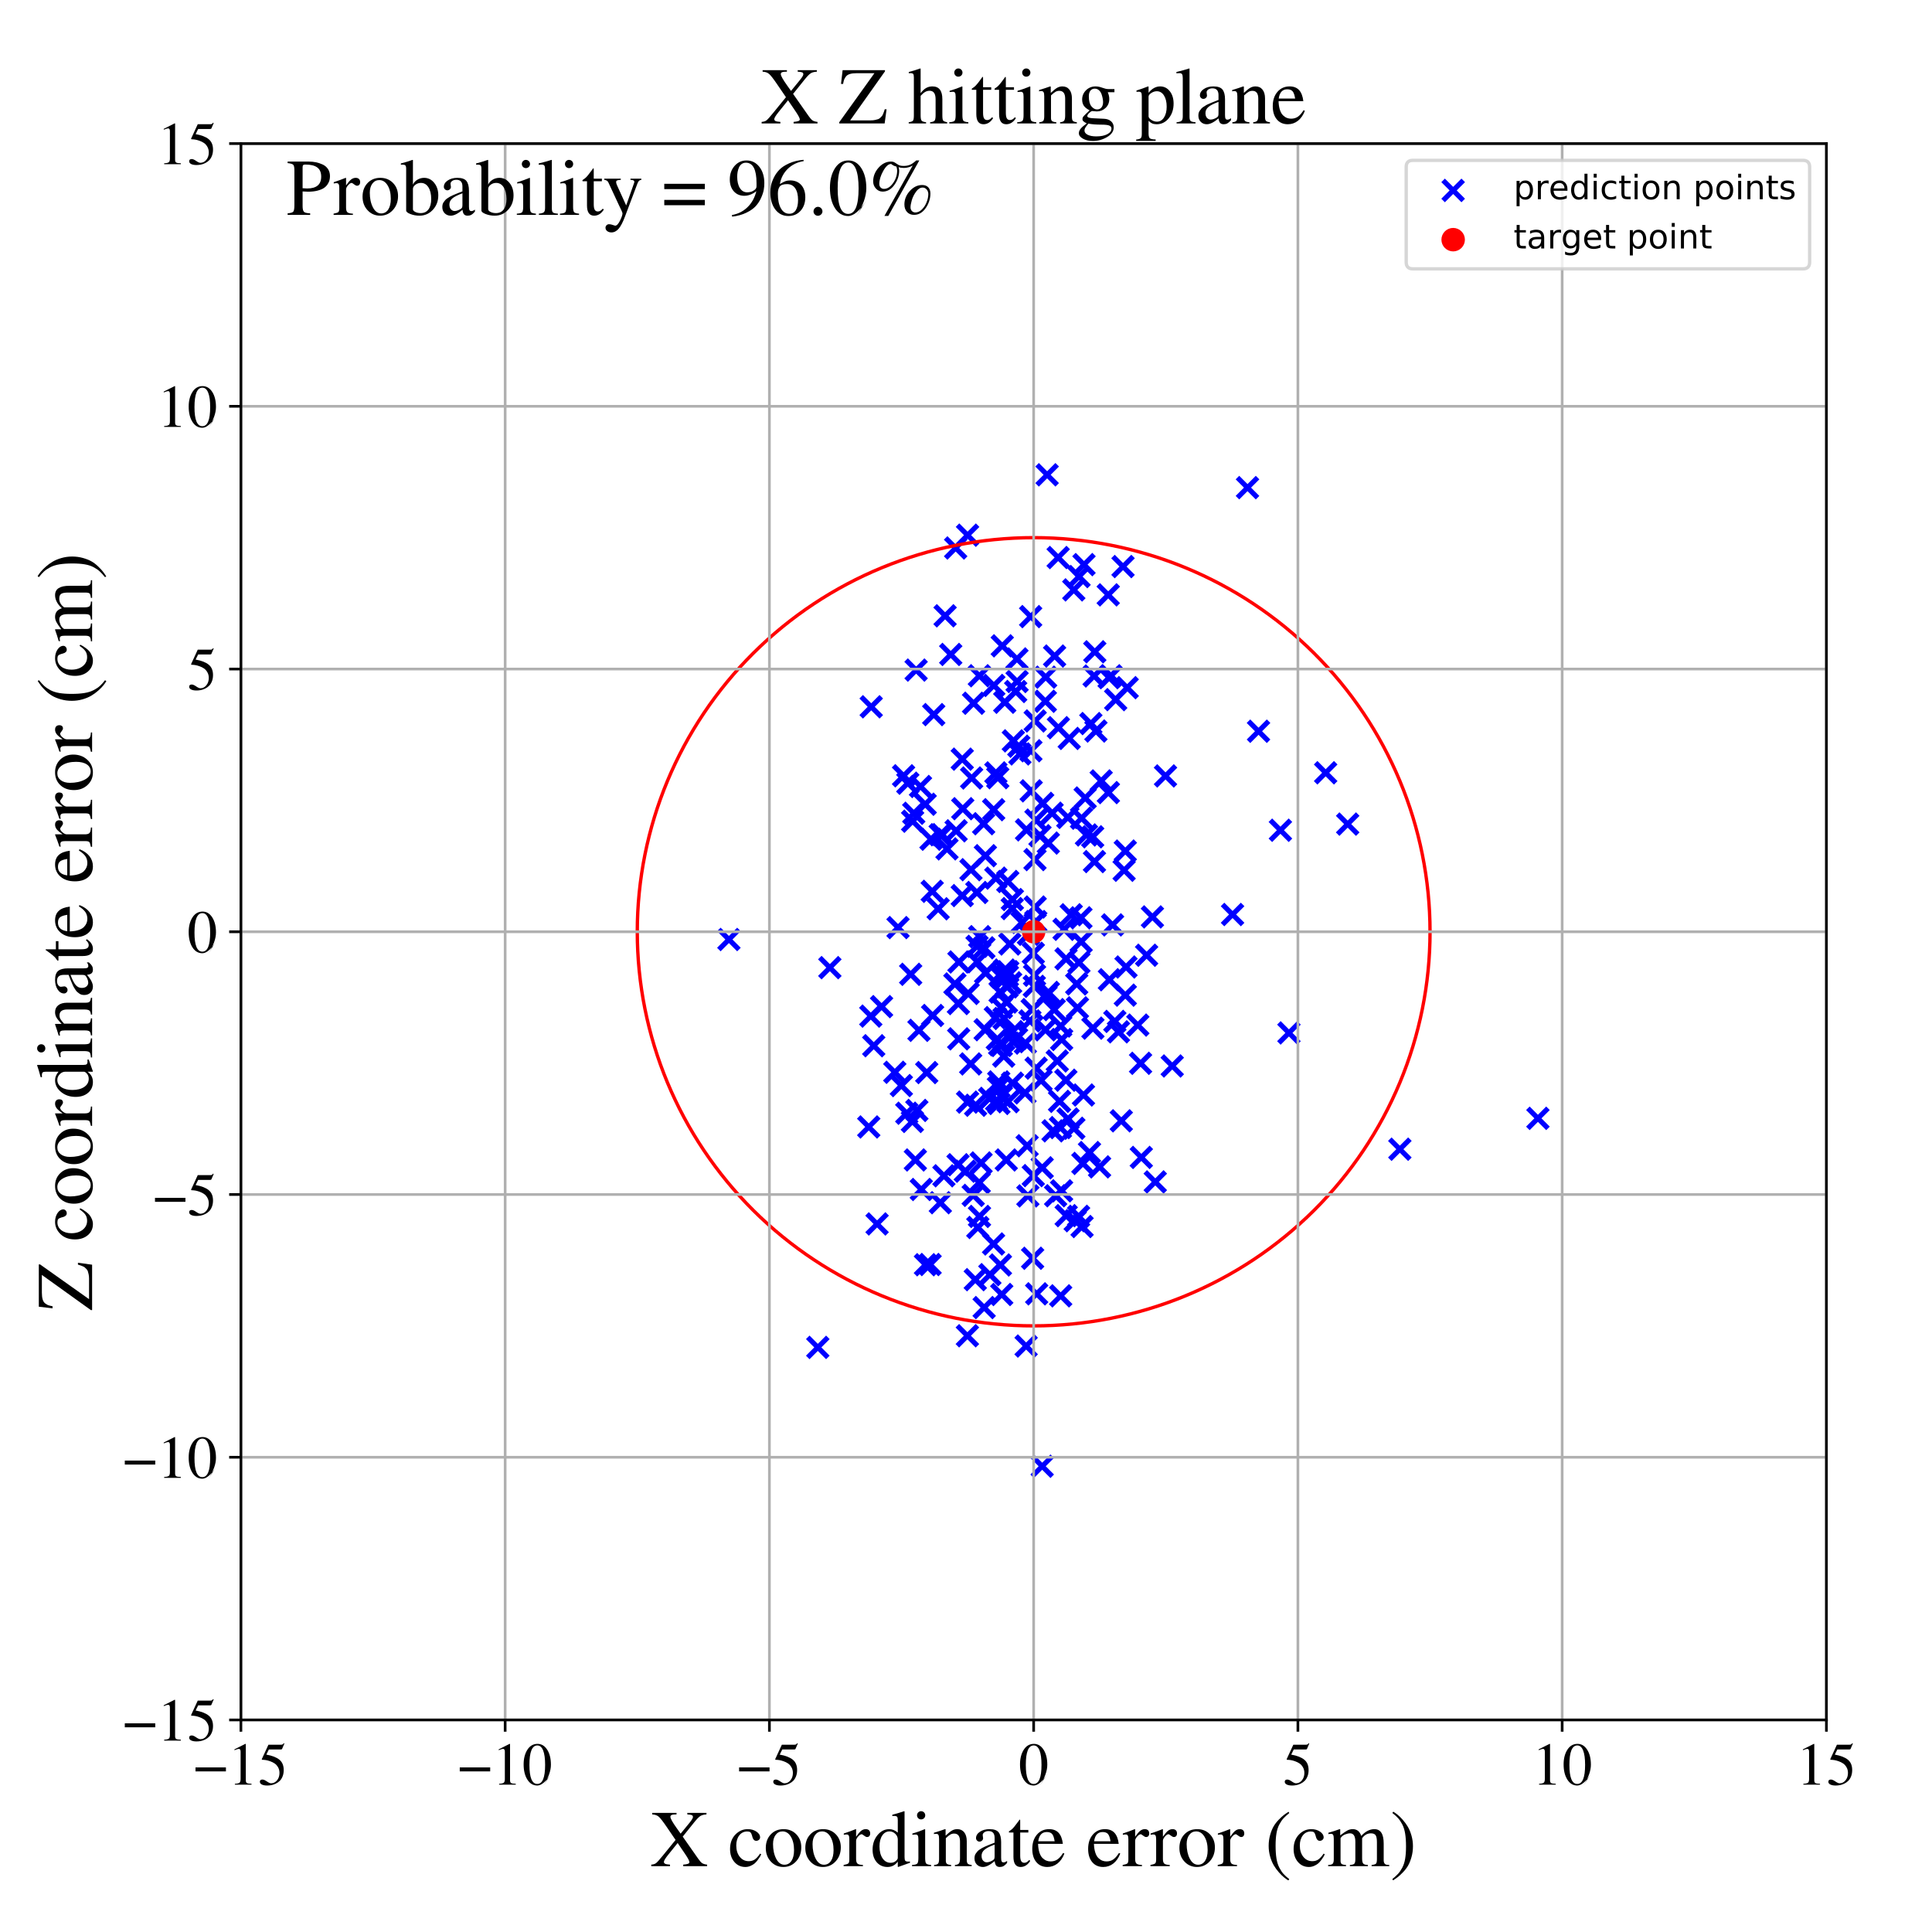 <?xml version="1.0" encoding="utf-8" standalone="no"?>
<!DOCTYPE svg PUBLIC "-//W3C//DTD SVG 1.1//EN"
  "http://www.w3.org/Graphics/SVG/1.1/DTD/svg11.dtd">
<!-- Created with matplotlib (https://matplotlib.org/) -->
<svg height="576pt" version="1.1" viewBox="0 0 576 576" width="576pt" xmlns="http://www.w3.org/2000/svg" xmlns:xlink="http://www.w3.org/1999/xlink">
 <defs>
  <style type="text/css">
*{stroke-linecap:butt;stroke-linejoin:round;}
  </style>
 </defs>
 <g id="figure_1">
  <g id="patch_1">
   <path d="M 0 576 
L 576 576 
L 576 0 
L 0 0 
z
" style="fill:#ffffff;"/>
  </g>
  <g id="axes_1">
   <g id="patch_2">
    <path d="M 71.822 512.784 
L 544.52 512.784 
L 544.52 42.802 
L 71.822 42.802 
z
" style="fill:#ffffff;"/>
   </g>
   <g id="PathCollection_1">
    <defs>
     <path d="M -3 3 
L 3 -3 
M -3 -3 
L 3 3 
" id="m81f1687999" style="stroke:#0000ff;stroke-width:1.5;"/>
    </defs>
    <g clip-path="url(#pe61bc61af5)">
     <use style="fill:#0000ff;stroke:#0000ff;stroke-width:1.5;" x="271.506" xlink:href="#m81f1687999" y="290.477"/>
     <use style="fill:#0000ff;stroke:#0000ff;stroke-width:1.5;" x="280.346" xlink:href="#m81f1687999" y="358.573"/>
     <use style="fill:#0000ff;stroke:#0000ff;stroke-width:1.5;" x="322.607" xlink:href="#m81f1687999" y="365.675"/>
     <use style="fill:#0000ff;stroke:#0000ff;stroke-width:1.5;" x="315.547" xlink:href="#m81f1687999" y="216.946"/>
     <use style="fill:#0000ff;stroke:#0000ff;stroke-width:1.5;" x="266.772" xlink:href="#m81f1687999" y="319.686"/>
     <use style="fill:#0000ff;stroke:#0000ff;stroke-width:1.5;" x="301.863" xlink:href="#m81f1687999" y="307.574"/>
     <use style="fill:#0000ff;stroke:#0000ff;stroke-width:1.5;" x="299.552" xlink:href="#m81f1687999" y="209.365"/>
     <use style="fill:#0000ff;stroke:#0000ff;stroke-width:1.5;" x="291.946" xlink:href="#m81f1687999" y="352.589"/>
     <use style="fill:#0000ff;stroke:#0000ff;stroke-width:1.5;" x="291.364" xlink:href="#m81f1687999" y="286.747"/>
     <use style="fill:#0000ff;stroke:#0000ff;stroke-width:1.5;" x="298.553" xlink:href="#m81f1687999" y="291.302"/>
     <use style="fill:#0000ff;stroke:#0000ff;stroke-width:1.5;" x="303.23" xlink:href="#m81f1687999" y="203.185"/>
     <use style="fill:#0000ff;stroke:#0000ff;stroke-width:1.5;" x="332.374" xlink:href="#m81f1687999" y="304.515"/>
     <use style="fill:#0000ff;stroke:#0000ff;stroke-width:1.5;" x="320.153" xlink:href="#m81f1687999" y="336.38"/>
     <use style="fill:#0000ff;stroke:#0000ff;stroke-width:1.5;" x="273.348" xlink:href="#m81f1687999" y="331.057"/>
     <use style="fill:#0000ff;stroke:#0000ff;stroke-width:1.5;" x="259.009" xlink:href="#m81f1687999" y="335.987"/>
     <use style="fill:#0000ff;stroke:#0000ff;stroke-width:1.5;" x="334.816" xlink:href="#m81f1687999" y="168.915"/>
     <use style="fill:#0000ff;stroke:#0000ff;stroke-width:1.5;" x="273.973" xlink:href="#m81f1687999" y="307.18"/>
     <use style="fill:#0000ff;stroke:#0000ff;stroke-width:1.5;" x="298.164" xlink:href="#m81f1687999" y="295.79"/>
     <use style="fill:#0000ff;stroke:#0000ff;stroke-width:1.5;" x="321.701" xlink:href="#m81f1687999" y="171.893"/>
     <use style="fill:#0000ff;stroke:#0000ff;stroke-width:1.5;" x="276.297" xlink:href="#m81f1687999" y="319.77"/>
     <use style="fill:#0000ff;stroke:#0000ff;stroke-width:1.5;" x="300.083" xlink:href="#m81f1687999" y="298.746"/>
     <use style="fill:#0000ff;stroke:#0000ff;stroke-width:1.5;" x="297.474" xlink:href="#m81f1687999" y="231.861"/>
     <use style="fill:#0000ff;stroke:#0000ff;stroke-width:1.5;" x="300.005" xlink:href="#m81f1687999" y="345.827"/>
     <use style="fill:#0000ff;stroke:#0000ff;stroke-width:1.5;" x="283.448" xlink:href="#m81f1687999" y="195.118"/>
     <use style="fill:#0000ff;stroke:#0000ff;stroke-width:1.5;" x="308.437" xlink:href="#m81f1687999" y="290.758"/>
     <use style="fill:#0000ff;stroke:#0000ff;stroke-width:1.5;" x="293.842" xlink:href="#m81f1687999" y="290.049"/>
     <use style="fill:#0000ff;stroke:#0000ff;stroke-width:1.5;" x="297.76" xlink:href="#m81f1687999" y="322.553"/>
     <use style="fill:#0000ff;stroke:#0000ff;stroke-width:1.5;" x="308.629" xlink:href="#m81f1687999" y="214.941"/>
     <use style="fill:#0000ff;stroke:#0000ff;stroke-width:1.5;" x="303.743" xlink:href="#m81f1687999" y="222.469"/>
     <use style="fill:#0000ff;stroke:#0000ff;stroke-width:1.5;" x="317.237" xlink:href="#m81f1687999" y="277.062"/>
     <use style="fill:#0000ff;stroke:#0000ff;stroke-width:1.5;" x="293.705" xlink:href="#m81f1687999" y="306.998"/>
     <use style="fill:#0000ff;stroke:#0000ff;stroke-width:1.5;" x="290.867" xlink:href="#m81f1687999" y="329.517"/>
     <use style="fill:#0000ff;stroke:#0000ff;stroke-width:1.5;" x="304.069" xlink:href="#m81f1687999" y="224.774"/>
     <use style="fill:#0000ff;stroke:#0000ff;stroke-width:1.5;" x="305.594" xlink:href="#m81f1687999" y="325.828"/>
     <use style="fill:#0000ff;stroke:#0000ff;stroke-width:1.5;" x="300.454" xlink:href="#m81f1687999" y="262.799"/>
     <use style="fill:#0000ff;stroke:#0000ff;stroke-width:1.5;" x="300.453" xlink:href="#m81f1687999" y="289.692"/>
     <use style="fill:#0000ff;stroke:#0000ff;stroke-width:1.5;" x="243.818" xlink:href="#m81f1687999" y="401.706"/>
     <use style="fill:#0000ff;stroke:#0000ff;stroke-width:1.5;" x="302.115" xlink:href="#m81f1687999" y="220.876"/>
     <use style="fill:#0000ff;stroke:#0000ff;stroke-width:1.5;" x="384.278" xlink:href="#m81f1687999" y="307.95"/>
     <use style="fill:#0000ff;stroke:#0000ff;stroke-width:1.5;" x="274.676" xlink:href="#m81f1687999" y="354.63"/>
     <use style="fill:#0000ff;stroke:#0000ff;stroke-width:1.5;" x="335.142" xlink:href="#m81f1687999" y="259.459"/>
     <use style="fill:#0000ff;stroke:#0000ff;stroke-width:1.5;" x="331.701" xlink:href="#m81f1687999" y="275.744"/>
     <use style="fill:#0000ff;stroke:#0000ff;stroke-width:1.5;" x="318.777" xlink:href="#m81f1687999" y="220.148"/>
     <use style="fill:#0000ff;stroke:#0000ff;stroke-width:1.5;" x="286.882" xlink:href="#m81f1687999" y="226.329"/>
     <use style="fill:#0000ff;stroke:#0000ff;stroke-width:1.5;" x="332.628" xlink:href="#m81f1687999" y="208.59"/>
     <use style="fill:#0000ff;stroke:#0000ff;stroke-width:1.5;" x="316.503" xlink:href="#m81f1687999" y="355.029"/>
     <use style="fill:#0000ff;stroke:#0000ff;stroke-width:1.5;" x="331.221" xlink:href="#m81f1687999" y="201.481"/>
     <use style="fill:#0000ff;stroke:#0000ff;stroke-width:1.5;" x="310.86" xlink:href="#m81f1687999" y="239.512"/>
     <use style="fill:#0000ff;stroke:#0000ff;stroke-width:1.5;" x="292.084" xlink:href="#m81f1687999" y="279.255"/>
     <use style="fill:#0000ff;stroke:#0000ff;stroke-width:1.5;" x="293.416" xlink:href="#m81f1687999" y="389.836"/>
     <use style="fill:#0000ff;stroke:#0000ff;stroke-width:1.5;" x="298.809" xlink:href="#m81f1687999" y="192.545"/>
     <use style="fill:#0000ff;stroke:#0000ff;stroke-width:1.5;" x="312.545" xlink:href="#m81f1687999" y="251.349"/>
     <use style="fill:#0000ff;stroke:#0000ff;stroke-width:1.5;" x="308.359" xlink:href="#m81f1687999" y="294.065"/>
     <use style="fill:#0000ff;stroke:#0000ff;stroke-width:1.5;" x="295.12" xlink:href="#m81f1687999" y="380.02"/>
     <use style="fill:#0000ff;stroke:#0000ff;stroke-width:1.5;" x="308.866" xlink:href="#m81f1687999" y="244.502"/>
     <use style="fill:#0000ff;stroke:#0000ff;stroke-width:1.5;" x="270.343" xlink:href="#m81f1687999" y="331.889"/>
     <use style="fill:#0000ff;stroke:#0000ff;stroke-width:1.5;" x="275.832" xlink:href="#m81f1687999" y="239.774"/>
     <use style="fill:#0000ff;stroke:#0000ff;stroke-width:1.5;" x="325.222" xlink:href="#m81f1687999" y="215.719"/>
     <use style="fill:#0000ff;stroke:#0000ff;stroke-width:1.5;" x="293.261" xlink:href="#m81f1687999" y="245.581"/>
     <use style="fill:#0000ff;stroke:#0000ff;stroke-width:1.5;" x="287.791" xlink:href="#m81f1687999" y="349.178"/>
     <use style="fill:#0000ff;stroke:#0000ff;stroke-width:1.5;" x="296.754" xlink:href="#m81f1687999" y="303.385"/>
     <use style="fill:#0000ff;stroke:#0000ff;stroke-width:1.5;" x="401.796" xlink:href="#m81f1687999" y="245.693"/>
     <use style="fill:#0000ff;stroke:#0000ff;stroke-width:1.5;" x="308.807" xlink:href="#m81f1687999" y="274.746"/>
     <use style="fill:#0000ff;stroke:#0000ff;stroke-width:1.5;" x="299.681" xlink:href="#m81f1687999" y="291.414"/>
     <use style="fill:#0000ff;stroke:#0000ff;stroke-width:1.5;" x="298.532" xlink:href="#m81f1687999" y="300.393"/>
     <use style="fill:#0000ff;stroke:#0000ff;stroke-width:1.5;" x="303.085" xlink:href="#m81f1687999" y="309.625"/>
     <use style="fill:#0000ff;stroke:#0000ff;stroke-width:1.5;" x="316.246" xlink:href="#m81f1687999" y="305.903"/>
     <use style="fill:#0000ff;stroke:#0000ff;stroke-width:1.5;" x="326.731" xlink:href="#m81f1687999" y="217.945"/>
     <use style="fill:#0000ff;stroke:#0000ff;stroke-width:1.5;" x="324.817" xlink:href="#m81f1687999" y="343.612"/>
     <use style="fill:#0000ff;stroke:#0000ff;stroke-width:1.5;" x="326.401" xlink:href="#m81f1687999" y="194.325"/>
     <use style="fill:#0000ff;stroke:#0000ff;stroke-width:1.5;" x="306.447" xlink:href="#m81f1687999" y="356.54"/>
     <use style="fill:#0000ff;stroke:#0000ff;stroke-width:1.5;" x="278.378" xlink:href="#m81f1687999" y="213.05"/>
     <use style="fill:#0000ff;stroke:#0000ff;stroke-width:1.5;" x="307.277" xlink:href="#m81f1687999" y="183.832"/>
     <use style="fill:#0000ff;stroke:#0000ff;stroke-width:1.5;" x="315.893" xlink:href="#m81f1687999" y="328.351"/>
     <use style="fill:#0000ff;stroke:#0000ff;stroke-width:1.5;" x="315.478" xlink:href="#m81f1687999" y="166.22"/>
     <use style="fill:#0000ff;stroke:#0000ff;stroke-width:1.5;" x="305.698" xlink:href="#m81f1687999" y="310.986"/>
     <use style="fill:#0000ff;stroke:#0000ff;stroke-width:1.5;" x="297.825" xlink:href="#m81f1687999" y="328.988"/>
     <use style="fill:#0000ff;stroke:#0000ff;stroke-width:1.5;" x="291.238" xlink:href="#m81f1687999" y="266.077"/>
     <use style="fill:#0000ff;stroke:#0000ff;stroke-width:1.5;" x="318.356" xlink:href="#m81f1687999" y="243.698"/>
     <use style="fill:#0000ff;stroke:#0000ff;stroke-width:1.5;" x="321.566" xlink:href="#m81f1687999" y="362.627"/>
     <use style="fill:#0000ff;stroke:#0000ff;stroke-width:1.5;" x="295.048" xlink:href="#m81f1687999" y="327.46"/>
     <use style="fill:#0000ff;stroke:#0000ff;stroke-width:1.5;" x="309.073" xlink:href="#m81f1687999" y="385.739"/>
     <use style="fill:#0000ff;stroke:#0000ff;stroke-width:1.5;" x="310.718" xlink:href="#m81f1687999" y="348.163"/>
     <use style="fill:#0000ff;stroke:#0000ff;stroke-width:1.5;" x="349.485" xlink:href="#m81f1687999" y="317.806"/>
     <use style="fill:#0000ff;stroke:#0000ff;stroke-width:1.5;" x="314.417" xlink:href="#m81f1687999" y="195.587"/>
     <use style="fill:#0000ff;stroke:#0000ff;stroke-width:1.5;" x="282.328" xlink:href="#m81f1687999" y="253.08"/>
     <use style="fill:#0000ff;stroke:#0000ff;stroke-width:1.5;" x="323.178" xlink:href="#m81f1687999" y="168.334"/>
     <use style="fill:#0000ff;stroke:#0000ff;stroke-width:1.5;" x="314.72" xlink:href="#m81f1687999" y="356.498"/>
     <use style="fill:#0000ff;stroke:#0000ff;stroke-width:1.5;" x="260.496" xlink:href="#m81f1687999" y="311.77"/>
     <use style="fill:#0000ff;stroke:#0000ff;stroke-width:1.5;" x="307.346" xlink:href="#m81f1687999" y="223.823"/>
     <use style="fill:#0000ff;stroke:#0000ff;stroke-width:1.5;" x="311.658" xlink:href="#m81f1687999" y="209.076"/>
     <use style="fill:#0000ff;stroke:#0000ff;stroke-width:1.5;" x="325.838" xlink:href="#m81f1687999" y="306.526"/>
     <use style="fill:#0000ff;stroke:#0000ff;stroke-width:1.5;" x="314.292" xlink:href="#m81f1687999" y="301.002"/>
     <use style="fill:#0000ff;stroke:#0000ff;stroke-width:1.5;" x="317.774" xlink:href="#m81f1687999" y="322.05"/>
     <use style="fill:#0000ff;stroke:#0000ff;stroke-width:1.5;" x="280.923" xlink:href="#m81f1687999" y="248.841"/>
     <use style="fill:#0000ff;stroke:#0000ff;stroke-width:1.5;" x="311.861" xlink:href="#m81f1687999" y="296.922"/>
     <use style="fill:#0000ff;stroke:#0000ff;stroke-width:1.5;" x="302.81" xlink:href="#m81f1687999" y="206.162"/>
     <use style="fill:#0000ff;stroke:#0000ff;stroke-width:1.5;" x="297.336" xlink:href="#m81f1687999" y="309.812"/>
     <use style="fill:#0000ff;stroke:#0000ff;stroke-width:1.5;" x="306.05" xlink:href="#m81f1687999" y="247.416"/>
     <use style="fill:#0000ff;stroke:#0000ff;stroke-width:1.5;" x="277.56" xlink:href="#m81f1687999" y="250.201"/>
     <use style="fill:#0000ff;stroke:#0000ff;stroke-width:1.5;" x="297.126" xlink:href="#m81f1687999" y="328.028"/>
     <use style="fill:#0000ff;stroke:#0000ff;stroke-width:1.5;" x="312.19" xlink:href="#m81f1687999" y="141.557"/>
     <use style="fill:#0000ff;stroke:#0000ff;stroke-width:1.5;" x="298.538" xlink:href="#m81f1687999" y="311.693"/>
     <use style="fill:#0000ff;stroke:#0000ff;stroke-width:1.5;" x="323.909" xlink:href="#m81f1687999" y="248.933"/>
     <use style="fill:#0000ff;stroke:#0000ff;stroke-width:1.5;" x="321.011" xlink:href="#m81f1687999" y="293.343"/>
     <use style="fill:#0000ff;stroke:#0000ff;stroke-width:1.5;" x="307.864" xlink:href="#m81f1687999" y="375.135"/>
     <use style="fill:#0000ff;stroke:#0000ff;stroke-width:1.5;" x="285.821" xlink:href="#m81f1687999" y="309.713"/>
     <use style="fill:#0000ff;stroke:#0000ff;stroke-width:1.5;" x="290.256" xlink:href="#m81f1687999" y="209.661"/>
     <use style="fill:#0000ff;stroke:#0000ff;stroke-width:1.5;" x="315.213" xlink:href="#m81f1687999" y="316.314"/>
     <use style="fill:#0000ff;stroke:#0000ff;stroke-width:1.5;" x="299.344" xlink:href="#m81f1687999" y="303.651"/>
     <use style="fill:#0000ff;stroke:#0000ff;stroke-width:1.5;" x="333.453" xlink:href="#m81f1687999" y="307.625"/>
     <use style="fill:#0000ff;stroke:#0000ff;stroke-width:1.5;" x="335.494" xlink:href="#m81f1687999" y="296.688"/>
     <use style="fill:#0000ff;stroke:#0000ff;stroke-width:1.5;" x="289.68" xlink:href="#m81f1687999" y="231.945"/>
     <use style="fill:#0000ff;stroke:#0000ff;stroke-width:1.5;" x="277.298" xlink:href="#m81f1687999" y="377"/>
     <use style="fill:#0000ff;stroke:#0000ff;stroke-width:1.5;" x="217.31" xlink:href="#m81f1687999" y="280.098"/>
     <use style="fill:#0000ff;stroke:#0000ff;stroke-width:1.5;" x="274.434" xlink:href="#m81f1687999" y="234.48"/>
     <use style="fill:#0000ff;stroke:#0000ff;stroke-width:1.5;" x="395.231" xlink:href="#m81f1687999" y="230.394"/>
     <use style="fill:#0000ff;stroke:#0000ff;stroke-width:1.5;" x="291.292" xlink:href="#m81f1687999" y="282.138"/>
     <use style="fill:#0000ff;stroke:#0000ff;stroke-width:1.5;" x="285.734" xlink:href="#m81f1687999" y="299.194"/>
     <use style="fill:#0000ff;stroke:#0000ff;stroke-width:1.5;" x="308.629" xlink:href="#m81f1687999" y="270.418"/>
     <use style="fill:#0000ff;stroke:#0000ff;stroke-width:1.5;" x="316.154" xlink:href="#m81f1687999" y="336.179"/>
     <use style="fill:#0000ff;stroke:#0000ff;stroke-width:1.5;" x="371.927" xlink:href="#m81f1687999" y="145.381"/>
     <use style="fill:#0000ff;stroke:#0000ff;stroke-width:1.5;" x="279.699" xlink:href="#m81f1687999" y="270.946"/>
     <use style="fill:#0000ff;stroke:#0000ff;stroke-width:1.5;" x="340.266" xlink:href="#m81f1687999" y="345.07"/>
     <use style="fill:#0000ff;stroke:#0000ff;stroke-width:1.5;" x="272.424" xlink:href="#m81f1687999" y="242.465"/>
     <use style="fill:#0000ff;stroke:#0000ff;stroke-width:1.5;" x="288.643" xlink:href="#m81f1687999" y="296.182"/>
     <use style="fill:#0000ff;stroke:#0000ff;stroke-width:1.5;" x="292.02" xlink:href="#m81f1687999" y="362.664"/>
     <use style="fill:#0000ff;stroke:#0000ff;stroke-width:1.5;" x="296.295" xlink:href="#m81f1687999" y="204.359"/>
     <use style="fill:#0000ff;stroke:#0000ff;stroke-width:1.5;" x="319.37" xlink:href="#m81f1687999" y="272.727"/>
     <use style="fill:#0000ff;stroke:#0000ff;stroke-width:1.5;" x="298.633" xlink:href="#m81f1687999" y="290.528"/>
     <use style="fill:#0000ff;stroke:#0000ff;stroke-width:1.5;" x="272.088" xlink:href="#m81f1687999" y="244.83"/>
     <use style="fill:#0000ff;stroke:#0000ff;stroke-width:1.5;" x="299.254" xlink:href="#m81f1687999" y="314.877"/>
     <use style="fill:#0000ff;stroke:#0000ff;stroke-width:1.5;" x="268.729" xlink:href="#m81f1687999" y="323.648"/>
     <use style="fill:#0000ff;stroke:#0000ff;stroke-width:1.5;" x="310.713" xlink:href="#m81f1687999" y="437.138"/>
     <use style="fill:#0000ff;stroke:#0000ff;stroke-width:1.5;" x="323.022" xlink:href="#m81f1687999" y="326.458"/>
     <use style="fill:#0000ff;stroke:#0000ff;stroke-width:1.5;" x="298.263" xlink:href="#m81f1687999" y="377.133"/>
     <use style="fill:#0000ff;stroke:#0000ff;stroke-width:1.5;" x="275.914" xlink:href="#m81f1687999" y="377.061"/>
     <use style="fill:#0000ff;stroke:#0000ff;stroke-width:1.5;" x="262.831" xlink:href="#m81f1687999" y="300.112"/>
     <use style="fill:#0000ff;stroke:#0000ff;stroke-width:1.5;" x="375.214" xlink:href="#m81f1687999" y="218.009"/>
     <use style="fill:#0000ff;stroke:#0000ff;stroke-width:1.5;" x="311.676" xlink:href="#m81f1687999" y="307.029"/>
     <use style="fill:#0000ff;stroke:#0000ff;stroke-width:1.5;" x="326.301" xlink:href="#m81f1687999" y="256.87"/>
     <use style="fill:#0000ff;stroke:#0000ff;stroke-width:1.5;" x="316.228" xlink:href="#m81f1687999" y="386.337"/>
     <use style="fill:#0000ff;stroke:#0000ff;stroke-width:1.5;" x="322.442" xlink:href="#m81f1687999" y="243.933"/>
     <use style="fill:#0000ff;stroke:#0000ff;stroke-width:1.5;" x="325.766" xlink:href="#m81f1687999" y="249.482"/>
     <use style="fill:#0000ff;stroke:#0000ff;stroke-width:1.5;" x="367.476" xlink:href="#m81f1687999" y="272.649"/>
     <use style="fill:#0000ff;stroke:#0000ff;stroke-width:1.5;" x="304.711" xlink:href="#m81f1687999" y="275.022"/>
     <use style="fill:#0000ff;stroke:#0000ff;stroke-width:1.5;" x="312.555" xlink:href="#m81f1687999" y="295.865"/>
     <use style="fill:#0000ff;stroke:#0000ff;stroke-width:1.5;" x="259.745" xlink:href="#m81f1687999" y="210.723"/>
     <use style="fill:#0000ff;stroke:#0000ff;stroke-width:1.5;" x="285.894" xlink:href="#m81f1687999" y="286.796"/>
     <use style="fill:#0000ff;stroke:#0000ff;stroke-width:1.5;" x="272.904" xlink:href="#m81f1687999" y="345.826"/>
     <use style="fill:#0000ff;stroke:#0000ff;stroke-width:1.5;" x="284.921" xlink:href="#m81f1687999" y="163.373"/>
     <use style="fill:#0000ff;stroke:#0000ff;stroke-width:1.5;" x="317.871" xlink:href="#m81f1687999" y="362.431"/>
     <use style="fill:#0000ff;stroke:#0000ff;stroke-width:1.5;" x="306.616" xlink:href="#m81f1687999" y="278.545"/>
     <use style="fill:#0000ff;stroke:#0000ff;stroke-width:1.5;" x="269.39" xlink:href="#m81f1687999" y="231.291"/>
     <use style="fill:#0000ff;stroke:#0000ff;stroke-width:1.5;" x="320.556" xlink:href="#m81f1687999" y="363.937"/>
     <use style="fill:#0000ff;stroke:#0000ff;stroke-width:1.5;" x="299.509" xlink:href="#m81f1687999" y="289.203"/>
     <use style="fill:#0000ff;stroke:#0000ff;stroke-width:1.5;" x="290.148" xlink:href="#m81f1687999" y="356.384"/>
     <use style="fill:#0000ff;stroke:#0000ff;stroke-width:1.5;" x="328.783" xlink:href="#m81f1687999" y="516.132"/>
     <use style="fill:#0000ff;stroke:#0000ff;stroke-width:1.5;" x="293.779" xlink:href="#m81f1687999" y="255.114"/>
     <use style="fill:#0000ff;stroke:#0000ff;stroke-width:1.5;" x="289.395" xlink:href="#m81f1687999" y="317.196"/>
     <use style="fill:#0000ff;stroke:#0000ff;stroke-width:1.5;" x="301.055" xlink:href="#m81f1687999" y="281.443"/>
     <use style="fill:#0000ff;stroke:#0000ff;stroke-width:1.5;" x="307.73" xlink:href="#m81f1687999" y="300.982"/>
     <use style="fill:#0000ff;stroke:#0000ff;stroke-width:1.5;" x="308.566" xlink:href="#m81f1687999" y="256.277"/>
     <use style="fill:#0000ff;stroke:#0000ff;stroke-width:1.5;" x="259.618" xlink:href="#m81f1687999" y="302.939"/>
     <use style="fill:#0000ff;stroke:#0000ff;stroke-width:1.5;" x="308.913" xlink:href="#m81f1687999" y="318.453"/>
     <use style="fill:#0000ff;stroke:#0000ff;stroke-width:1.5;" x="335.49" xlink:href="#m81f1687999" y="253.732"/>
     <use style="fill:#0000ff;stroke:#0000ff;stroke-width:1.5;" x="301.876" xlink:href="#m81f1687999" y="322.928"/>
     <use style="fill:#0000ff;stroke:#0000ff;stroke-width:1.5;" x="317.823" xlink:href="#m81f1687999" y="285.873"/>
     <use style="fill:#0000ff;stroke:#0000ff;stroke-width:1.5;" x="316.519" xlink:href="#m81f1687999" y="309.916"/>
     <use style="fill:#0000ff;stroke:#0000ff;stroke-width:1.5;" x="296.217" xlink:href="#m81f1687999" y="370.87"/>
     <use style="fill:#0000ff;stroke:#0000ff;stroke-width:1.5;" x="322.848" xlink:href="#m81f1687999" y="346.86"/>
     <use style="fill:#0000ff;stroke:#0000ff;stroke-width:1.5;" x="292.495" xlink:href="#m81f1687999" y="346.713"/>
     <use style="fill:#0000ff;stroke:#0000ff;stroke-width:1.5;" x="305.927" xlink:href="#m81f1687999" y="401.301"/>
     <use style="fill:#0000ff;stroke:#0000ff;stroke-width:1.5;" x="285.053" xlink:href="#m81f1687999" y="247.69"/>
     <use style="fill:#0000ff;stroke:#0000ff;stroke-width:1.5;" x="280.306" xlink:href="#m81f1687999" y="248.864"/>
     <use style="fill:#0000ff;stroke:#0000ff;stroke-width:1.5;" x="336.059" xlink:href="#m81f1687999" y="205.019"/>
     <use style="fill:#0000ff;stroke:#0000ff;stroke-width:1.5;" x="287.033" xlink:href="#m81f1687999" y="241.103"/>
     <use style="fill:#0000ff;stroke:#0000ff;stroke-width:1.5;" x="298.031" xlink:href="#m81f1687999" y="311.489"/>
     <use style="fill:#0000ff;stroke:#0000ff;stroke-width:1.5;" x="323.527" xlink:href="#m81f1687999" y="237.906"/>
     <use style="fill:#0000ff;stroke:#0000ff;stroke-width:1.5;" x="281.767" xlink:href="#m81f1687999" y="183.596"/>
     <use style="fill:#0000ff;stroke:#0000ff;stroke-width:1.5;" x="298.654" xlink:href="#m81f1687999" y="385.939"/>
     <use style="fill:#0000ff;stroke:#0000ff;stroke-width:1.5;" x="307.051" xlink:href="#m81f1687999" y="304.376"/>
     <use style="fill:#0000ff;stroke:#0000ff;stroke-width:1.5;" x="417.347" xlink:href="#m81f1687999" y="342.622"/>
     <use style="fill:#0000ff;stroke:#0000ff;stroke-width:1.5;" x="321.225" xlink:href="#m81f1687999" y="300.471"/>
     <use style="fill:#0000ff;stroke:#0000ff;stroke-width:1.5;" x="330.755" xlink:href="#m81f1687999" y="292.094"/>
     <use style="fill:#0000ff;stroke:#0000ff;stroke-width:1.5;" x="308.072" xlink:href="#m81f1687999" y="284.21"/>
     <use style="fill:#0000ff;stroke:#0000ff;stroke-width:1.5;" x="285.628" xlink:href="#m81f1687999" y="347.249"/>
     <use style="fill:#0000ff;stroke:#0000ff;stroke-width:1.5;" x="291.519" xlink:href="#m81f1687999" y="365.951"/>
     <use style="fill:#0000ff;stroke:#0000ff;stroke-width:1.5;" x="328.303" xlink:href="#m81f1687999" y="232.825"/>
     <use style="fill:#0000ff;stroke:#0000ff;stroke-width:1.5;" x="290.771" xlink:href="#m81f1687999" y="381.513"/>
     <use style="fill:#0000ff;stroke:#0000ff;stroke-width:1.5;" x="318.424" xlink:href="#m81f1687999" y="333.605"/>
     <use style="fill:#0000ff;stroke:#0000ff;stroke-width:1.5;" x="297.655" xlink:href="#m81f1687999" y="324.22"/>
     <use style="fill:#0000ff;stroke:#0000ff;stroke-width:1.5;" x="300.259" xlink:href="#m81f1687999" y="294.228"/>
     <use style="fill:#0000ff;stroke:#0000ff;stroke-width:1.5;" x="339.225" xlink:href="#m81f1687999" y="305.616"/>
     <use style="fill:#0000ff;stroke:#0000ff;stroke-width:1.5;" x="458.51" xlink:href="#m81f1687999" y="333.417"/>
     <use style="fill:#0000ff;stroke:#0000ff;stroke-width:1.5;" x="340.045" xlink:href="#m81f1687999" y="317.008"/>
     <use style="fill:#0000ff;stroke:#0000ff;stroke-width:1.5;" x="327.822" xlink:href="#m81f1687999" y="347.889"/>
     <use style="fill:#0000ff;stroke:#0000ff;stroke-width:1.5;" x="322.329" xlink:href="#m81f1687999" y="280.764"/>
     <use style="fill:#0000ff;stroke:#0000ff;stroke-width:1.5;" x="301.784" xlink:href="#m81f1687999" y="270.879"/>
     <use style="fill:#0000ff;stroke:#0000ff;stroke-width:1.5;" x="300.334" xlink:href="#m81f1687999" y="290.98"/>
     <use style="fill:#0000ff;stroke:#0000ff;stroke-width:1.5;" x="247.41" xlink:href="#m81f1687999" y="288.492"/>
     <use style="fill:#0000ff;stroke:#0000ff;stroke-width:1.5;" x="301.31" xlink:href="#m81f1687999" y="293"/>
     <use style="fill:#0000ff;stroke:#0000ff;stroke-width:1.5;" x="296.899" xlink:href="#m81f1687999" y="261.801"/>
     <use style="fill:#0000ff;stroke:#0000ff;stroke-width:1.5;" x="277.928" xlink:href="#m81f1687999" y="265.738"/>
     <use style="fill:#0000ff;stroke:#0000ff;stroke-width:1.5;" x="286.882" xlink:href="#m81f1687999" y="267.007"/>
     <use style="fill:#0000ff;stroke:#0000ff;stroke-width:1.5;" x="311.755" xlink:href="#m81f1687999" y="201.887"/>
     <use style="fill:#0000ff;stroke:#0000ff;stroke-width:1.5;" x="302.053" xlink:href="#m81f1687999" y="310.556"/>
     <use style="fill:#0000ff;stroke:#0000ff;stroke-width:1.5;" x="281.413" xlink:href="#m81f1687999" y="350.546"/>
     <use style="fill:#0000ff;stroke:#0000ff;stroke-width:1.5;" x="330.673" xlink:href="#m81f1687999" y="202.041"/>
     <use style="fill:#0000ff;stroke:#0000ff;stroke-width:1.5;" x="381.74" xlink:href="#m81f1687999" y="247.526"/>
     <use style="fill:#0000ff;stroke:#0000ff;stroke-width:1.5;" x="335.7" xlink:href="#m81f1687999" y="288.296"/>
     <use style="fill:#0000ff;stroke:#0000ff;stroke-width:1.5;" x="291.985" xlink:href="#m81f1687999" y="201.467"/>
     <use style="fill:#0000ff;stroke:#0000ff;stroke-width:1.5;" x="261.492" xlink:href="#m81f1687999" y="364.899"/>
     <use style="fill:#0000ff;stroke:#0000ff;stroke-width:1.5;" x="289.482" xlink:href="#m81f1687999" y="259.287"/>
     <use style="fill:#0000ff;stroke:#0000ff;stroke-width:1.5;" x="330.449" xlink:href="#m81f1687999" y="236.3"/>
     <use style="fill:#0000ff;stroke:#0000ff;stroke-width:1.5;" x="313.941" xlink:href="#m81f1687999" y="337.146"/>
     <use style="fill:#0000ff;stroke:#0000ff;stroke-width:1.5;" x="270.651" xlink:href="#m81f1687999" y="233.502"/>
     <use style="fill:#0000ff;stroke:#0000ff;stroke-width:1.5;" x="267.735" xlink:href="#m81f1687999" y="276.552"/>
     <use style="fill:#0000ff;stroke:#0000ff;stroke-width:1.5;" x="334.299" xlink:href="#m81f1687999" y="334.156"/>
     <use style="fill:#0000ff;stroke:#0000ff;stroke-width:1.5;" x="296.912" xlink:href="#m81f1687999" y="230.426"/>
     <use style="fill:#0000ff;stroke:#0000ff;stroke-width:1.5;" x="343.578" xlink:href="#m81f1687999" y="273.364"/>
     <use style="fill:#0000ff;stroke:#0000ff;stroke-width:1.5;" x="307.437" xlink:href="#m81f1687999" y="235.778"/>
     <use style="fill:#0000ff;stroke:#0000ff;stroke-width:1.5;" x="313.666" xlink:href="#m81f1687999" y="242.443"/>
     <use style="fill:#0000ff;stroke:#0000ff;stroke-width:1.5;" x="298.547" xlink:href="#m81f1687999" y="326.885"/>
     <use style="fill:#0000ff;stroke:#0000ff;stroke-width:1.5;" x="303.183" xlink:href="#m81f1687999" y="196.451"/>
     <use style="fill:#0000ff;stroke:#0000ff;stroke-width:1.5;" x="288.417" xlink:href="#m81f1687999" y="398.236"/>
     <use style="fill:#0000ff;stroke:#0000ff;stroke-width:1.5;" x="273.131" xlink:href="#m81f1687999" y="199.775"/>
     <use style="fill:#0000ff;stroke:#0000ff;stroke-width:1.5;" x="296.254" xlink:href="#m81f1687999" y="241.401"/>
     <use style="fill:#0000ff;stroke:#0000ff;stroke-width:1.5;" x="308.06" xlink:href="#m81f1687999" y="350.493"/>
     <use style="fill:#0000ff;stroke:#0000ff;stroke-width:1.5;" x="288.465" xlink:href="#m81f1687999" y="159.558"/>
     <use style="fill:#0000ff;stroke:#0000ff;stroke-width:1.5;" x="272.017" xlink:href="#m81f1687999" y="334.342"/>
     <use style="fill:#0000ff;stroke:#0000ff;stroke-width:1.5;" x="306.227" xlink:href="#m81f1687999" y="341.59"/>
     <use style="fill:#0000ff;stroke:#0000ff;stroke-width:1.5;" x="293.34" xlink:href="#m81f1687999" y="282.577"/>
     <use style="fill:#0000ff;stroke:#0000ff;stroke-width:1.5;" x="278.048" xlink:href="#m81f1687999" y="302.749"/>
     <use style="fill:#0000ff;stroke:#0000ff;stroke-width:1.5;" x="320.138" xlink:href="#m81f1687999" y="175.869"/>
     <use style="fill:#0000ff;stroke:#0000ff;stroke-width:1.5;" x="300.536" xlink:href="#m81f1687999" y="328.464"/>
     <use style="fill:#0000ff;stroke:#0000ff;stroke-width:1.5;" x="288.473" xlink:href="#m81f1687999" y="328.577"/>
     <use style="fill:#0000ff;stroke:#0000ff;stroke-width:1.5;" x="284.689" xlink:href="#m81f1687999" y="293.353"/>
     <use style="fill:#0000ff;stroke:#0000ff;stroke-width:1.5;" x="341.848" xlink:href="#m81f1687999" y="284.793"/>
     <use style="fill:#0000ff;stroke:#0000ff;stroke-width:1.5;" x="344.429" xlink:href="#m81f1687999" y="352.367"/>
     <use style="fill:#0000ff;stroke:#0000ff;stroke-width:1.5;" x="347.48" xlink:href="#m81f1687999" y="231.332"/>
     <use style="fill:#0000ff;stroke:#0000ff;stroke-width:1.5;" x="322.267" xlink:href="#m81f1687999" y="273.628"/>
     <use style="fill:#0000ff;stroke:#0000ff;stroke-width:1.5;" x="321.667" xlink:href="#m81f1687999" y="286.978"/>
     <use style="fill:#0000ff;stroke:#0000ff;stroke-width:1.5;" x="310.38" xlink:href="#m81f1687999" y="322.124"/>
     <use style="fill:#0000ff;stroke:#0000ff;stroke-width:1.5;" x="310.051" xlink:href="#m81f1687999" y="249.162"/>
     <use style="fill:#0000ff;stroke:#0000ff;stroke-width:1.5;" x="301.826" xlink:href="#m81f1687999" y="268.196"/>
     <use style="fill:#0000ff;stroke:#0000ff;stroke-width:1.5;" x="330.406" xlink:href="#m81f1687999" y="177.35"/>
     <use style="fill:#0000ff;stroke:#0000ff;stroke-width:1.5;" x="326.194" xlink:href="#m81f1687999" y="201.534"/>
    </g>
   </g>
   <g id="PathCollection_2">
    <defs>
     <path d="M 0 3 
C 0.796 3 1.559 2.684 2.121 2.121 
C 2.684 1.559 3 0.796 3 0 
C 3 -0.796 2.684 -1.559 2.121 -2.121 
C 1.559 -2.684 0.796 -3 0 -3 
C -0.796 -3 -1.559 -2.684 -2.121 -2.121 
C -2.684 -1.559 -3 -0.796 -3 0 
C -3 0.796 -2.684 1.559 -2.121 2.121 
C -1.559 2.684 -0.796 3 0 3 
z
" id="m6485ea7414" style="stroke:#ff0000;"/>
    </defs>
    <g clip-path="url(#pe61bc61af5)">
     <use style="fill:#ff0000;stroke:#ff0000;" x="308.171" xlink:href="#m6485ea7414" y="277.793"/>
    </g>
   </g>
   <g id="patch_3">
    <path clip-path="url(#pe61bc61af5)" d="M 308.171 395.288 
C 339.511 395.288 369.572 382.908 391.733 360.875 
C 413.894 338.841 426.346 308.953 426.346 277.793 
C 426.346 246.633 413.894 216.745 391.733 194.711 
C 369.572 172.677 339.511 160.297 308.171 160.297 
C 276.831 160.297 246.77 172.677 224.609 194.711 
C 202.448 216.745 189.997 246.633 189.997 277.793 
C 189.997 308.953 202.448 338.841 224.609 360.875 
C 246.77 382.908 276.831 395.288 308.171 395.288 
z
" style="fill:none;stroke:#ff0000;stroke-linejoin:miter;"/>
   </g>
   <g id="matplotlib.axis_1">
    <g id="xtick_1">
     <g id="line2d_1">
      <path clip-path="url(#pe61bc61af5)" d="M 71.822 512.784 
L 71.822 42.802 
" style="fill:none;stroke:#b0b0b0;stroke-linecap:square;stroke-width:0.8;"/>
     </g>
     <g id="line2d_2">
      <defs>
       <path d="M 0 0 
L 0 3.5 
" id="m2833352ef9" style="stroke:#000000;stroke-width:0.8;"/>
      </defs>
      <g>
       <use style="stroke:#000000;stroke-width:0.8;" x="71.822" xlink:href="#m2833352ef9" y="512.784"/>
      </g>
     </g>
     <g id="text_1">
      <!-- −15 -->
      <defs>
       <path d="M 3 22 
L 3 28.594 
L 53.406 28.594 
L 53.406 22 
z
" id="FreeSerif-8722"/>
       <path d="M 18.297 59.297 
Q 16.5 59.297 11.094 57.094 
L 11.094 58.5 
L 29.094 67.594 
L 29.906 67.406 
L 29.906 7.406 
Q 29.906 3.797 31.703 2.688 
Q 33.5 1.594 39.406 1.5 
L 39.406 0 
L 11.797 0 
L 11.797 1.5 
Q 17.406 1.703 19.344 3.141 
Q 21.297 4.594 21.297 9.297 
L 21.297 54.594 
Q 21.297 59.297 18.297 59.297 
z
" id="FreeSerif-49"/>
       <path d="M 35.703 19.406 
Q 35.703 24.703 33.344 28.797 
Q 31 32.906 27.641 35.156 
Q 24.297 37.406 20.141 38.844 
Q 16 40.297 12.953 40.75 
Q 9.906 41.203 7.594 41.203 
Q 6.406 41.203 6.406 42 
Q 6.406 42.297 6.5 42.5 
L 17.406 66.203 
L 38.297 66.203 
Q 39.906 66.203 40.844 66.703 
Q 41.797 67.203 42.906 68.797 
L 43.797 68.094 
L 40 59.203 
Q 39.594 58.297 37.703 58.297 
L 18.094 58.297 
L 13.906 49.797 
Q 28.5 47.203 35.594 41.344 
Q 42.703 35.5 42.703 24.203 
Q 42.703 18.297 40.844 13.688 
Q 39 9.094 36.141 6.297 
Q 33.297 3.5 29.547 1.703 
Q 25.797 -0.094 22.344 -0.75 
Q 18.906 -1.406 15.406 -1.406 
Q 9.797 -1.406 6.5 0.25 
Q 3.203 1.906 3.203 4.797 
Q 3.203 8.5 7.5 8.5 
Q 10.297 8.5 14.75 5.391 
Q 19.203 2.297 21.797 2.297 
Q 27.703 2.297 31.703 7.25 
Q 35.703 12.203 35.703 19.406 
z
" id="FreeSerif-53"/>
      </defs>
      <g transform="translate(57.746 532.077)scale(0.18 -0.18)">
       <use xlink:href="#FreeSerif-8722"/>
       <use x="56.4" xlink:href="#FreeSerif-49"/>
       <use x="106.4" xlink:href="#FreeSerif-53"/>
      </g>
     </g>
    </g>
    <g id="xtick_2">
     <g id="line2d_3">
      <path clip-path="url(#pe61bc61af5)" d="M 150.605 512.784 
L 150.605 42.802 
" style="fill:none;stroke:#b0b0b0;stroke-linecap:square;stroke-width:0.8;"/>
     </g>
     <g id="line2d_4">
      <g>
       <use style="stroke:#000000;stroke-width:0.8;" x="150.605" xlink:href="#m2833352ef9" y="512.784"/>
      </g>
     </g>
     <g id="text_2">
      <!-- −10 -->
      <defs>
       <path d="M 47.594 17.797 
Q 35.203 -1.406 25 -1.406 
Q 14.797 -1.406 8.594 8.391 
Q 2.406 18.203 2.406 33.594 
Q 2.406 48.094 8.594 57.844 
Q 14.797 67.594 25.406 67.594 
Q 35.203 67.594 41.391 58 
Q 47.594 48.406 47.594 33 
Q 47.594 17.797 35.203 -1.406 
z
M 25.094 65 
Q 12 65 12 32.703 
Q 12 1.203 25 1.203 
Q 38 1.203 38 32.797 
Q 38 48.5 34.703 56.75 
Q 31.406 65 25.094 65 
z
" id="FreeSerif-48"/>
      </defs>
      <g transform="translate(136.529 532.077)scale(0.18 -0.18)">
       <use xlink:href="#FreeSerif-8722"/>
       <use x="56.4" xlink:href="#FreeSerif-49"/>
       <use x="106.4" xlink:href="#FreeSerif-48"/>
      </g>
     </g>
    </g>
    <g id="xtick_3">
     <g id="line2d_5">
      <path clip-path="url(#pe61bc61af5)" d="M 229.388 512.784 
L 229.388 42.802 
" style="fill:none;stroke:#b0b0b0;stroke-linecap:square;stroke-width:0.8;"/>
     </g>
     <g id="line2d_6">
      <g>
       <use style="stroke:#000000;stroke-width:0.8;" x="229.388" xlink:href="#m2833352ef9" y="512.784"/>
      </g>
     </g>
     <g id="text_3">
      <!-- −5 -->
      <g transform="translate(219.812 532.077)scale(0.18 -0.18)">
       <use xlink:href="#FreeSerif-8722"/>
       <use x="56.4" xlink:href="#FreeSerif-53"/>
      </g>
     </g>
    </g>
    <g id="xtick_4">
     <g id="line2d_7">
      <path clip-path="url(#pe61bc61af5)" d="M 308.171 512.784 
L 308.171 42.802 
" style="fill:none;stroke:#b0b0b0;stroke-linecap:square;stroke-width:0.8;"/>
     </g>
     <g id="line2d_8">
      <g>
       <use style="stroke:#000000;stroke-width:0.8;" x="308.171" xlink:href="#m2833352ef9" y="512.784"/>
      </g>
     </g>
     <g id="text_4">
      <!-- 0 -->
      <g transform="translate(303.671 532.077)scale(0.18 -0.18)">
       <use xlink:href="#FreeSerif-48"/>
      </g>
     </g>
    </g>
    <g id="xtick_5">
     <g id="line2d_9">
      <path clip-path="url(#pe61bc61af5)" d="M 386.954 512.784 
L 386.954 42.802 
" style="fill:none;stroke:#b0b0b0;stroke-linecap:square;stroke-width:0.8;"/>
     </g>
     <g id="line2d_10">
      <g>
       <use style="stroke:#000000;stroke-width:0.8;" x="386.954" xlink:href="#m2833352ef9" y="512.784"/>
      </g>
     </g>
     <g id="text_5">
      <!-- 5 -->
      <g transform="translate(382.454 532.077)scale(0.18 -0.18)">
       <use xlink:href="#FreeSerif-53"/>
      </g>
     </g>
    </g>
    <g id="xtick_6">
     <g id="line2d_11">
      <path clip-path="url(#pe61bc61af5)" d="M 465.737 512.784 
L 465.737 42.802 
" style="fill:none;stroke:#b0b0b0;stroke-linecap:square;stroke-width:0.8;"/>
     </g>
     <g id="line2d_12">
      <g>
       <use style="stroke:#000000;stroke-width:0.8;" x="465.737" xlink:href="#m2833352ef9" y="512.784"/>
      </g>
     </g>
     <g id="text_6">
      <!-- 10 -->
      <g transform="translate(456.737 532.077)scale(0.18 -0.18)">
       <use xlink:href="#FreeSerif-49"/>
       <use x="50" xlink:href="#FreeSerif-48"/>
      </g>
     </g>
    </g>
    <g id="xtick_7">
     <g id="line2d_13">
      <path clip-path="url(#pe61bc61af5)" d="M 544.52 512.784 
L 544.52 42.802 
" style="fill:none;stroke:#b0b0b0;stroke-linecap:square;stroke-width:0.8;"/>
     </g>
     <g id="line2d_14">
      <g>
       <use style="stroke:#000000;stroke-width:0.8;" x="544.52" xlink:href="#m2833352ef9" y="512.784"/>
      </g>
     </g>
     <g id="text_7">
      <!-- 15 -->
      <g transform="translate(535.52 532.077)scale(0.18 -0.18)">
       <use xlink:href="#FreeSerif-49"/>
       <use x="50" xlink:href="#FreeSerif-53"/>
      </g>
     </g>
    </g>
    <g id="text_8">
     <!-- X coordinate error (cm) -->
     <defs>
      <path d="M 69.594 66.203 
L 69.594 64.297 
Q 64.703 64 62.047 62.344 
Q 59.406 60.703 54.703 54.906 
L 40.094 36.703 
L 59.297 9.297 
Q 62.297 5 64.297 3.703 
Q 66.297 2.406 70.406 1.906 
L 70.406 0 
L 40.703 0 
L 40.703 1.906 
Q 44.797 2.297 46.594 2.938 
Q 48.406 3.594 48.406 5 
Q 48.406 7.203 43.297 14.797 
L 33.797 28.797 
L 21.906 14 
Q 16.703 7.5 16.703 5.406 
Q 16.703 3.703 18.297 2.953 
Q 19.906 2.203 24.297 1.906 
L 24.297 0 
L 1 0 
L 1 1.906 
Q 4.906 2.203 7 3.797 
Q 9.094 5.406 15.5 13.297 
L 31.203 32.594 
L 20.297 48.594 
Q 13.297 58.906 10.25 61.5 
Q 7.203 64.094 2.203 64.297 
L 2.203 66.203 
L 32.406 66.203 
L 32.406 64.297 
L 29.594 64.203 
Q 24.797 64.094 24.797 61.297 
Q 24.797 58.094 33.297 46.297 
L 37.5 40.406 
L 48.797 54.203 
Q 52.797 59.203 52.797 61.094 
Q 52.797 62.797 51.344 63.438 
Q 49.906 64.094 45.797 64.297 
L 45.797 66.203 
z
" id="FreeSerif-88"/>
      <path id="FreeSerif-32"/>
      <path d="M 2.5 21.297 
Q 2.5 32.406 9.047 39.203 
Q 15.594 46 24.406 46 
Q 30.703 46 35.25 42.953 
Q 39.797 39.906 39.797 35.703 
Q 39.797 34 38.391 32.75 
Q 37 31.5 35 31.5 
Q 31.594 31.5 30.297 36.094 
L 29.703 38.297 
Q 28.906 41.094 27.703 42.094 
Q 26.5 43.094 23.797 43.094 
Q 17.703 43.094 13.953 38.25 
Q 10.203 33.406 10.203 25.703 
Q 10.203 17.094 14.547 11.641 
Q 18.906 6.203 25.703 6.203 
Q 30 6.203 33.094 8.25 
Q 36.203 10.297 39.797 15.594 
L 41.203 14.703 
Q 40.203 12.703 39.453 11.391 
Q 38.703 10.094 36.75 7.5 
Q 34.797 4.906 32.891 3.297 
Q 31 1.703 27.891 0.344 
Q 24.797 -1 21.5 -1 
Q 13.203 -1 7.844 5.25 
Q 2.5 11.5 2.5 21.297 
z
" id="FreeSerif-99"/>
      <path d="M 24.594 46 
Q 34.203 46 40.391 39.594 
Q 46.594 33.203 46.594 23.406 
Q 46.594 13 40.188 6 
Q 33.797 -1 24.391 -1 
Q 15 -1 8.75 5.75 
Q 2.5 12.5 2.5 22.594 
Q 2.5 32.906 8.641 39.453 
Q 14.797 46 24.594 46 
z
M 11.5 27.5 
Q 11.5 16.797 15.391 9.297 
Q 19.297 1.797 25.594 1.797 
Q 31.203 1.797 34.391 6.594 
Q 37.594 11.406 37.594 19.906 
Q 37.594 30.203 33.594 36.703 
Q 29.594 43.203 23.297 43.203 
Q 18 43.203 14.75 38.891 
Q 11.5 34.594 11.5 27.5 
z
" id="FreeSerif-111"/>
      <path d="M 30.094 36.203 
Q 28.594 36.203 26.391 37.953 
Q 24.203 39.703 23.5 39.703 
Q 21.5 39.703 19 36.797 
Q 16.5 33.906 16.5 31.5 
L 16.5 9 
Q 16.5 4.703 18.203 3.203 
Q 19.906 1.703 25 1.5 
L 25 0 
L 1 0 
L 1 1.5 
Q 5.797 2.406 6.938 3.5 
Q 8.094 4.594 8.094 8.406 
L 8.094 33.406 
Q 8.094 36.703 7.344 38.047 
Q 6.594 39.406 4.703 39.406 
Q 3.094 39.406 1.203 39 
L 1.203 40.594 
Q 9.203 43.203 16 46 
L 16.5 45.797 
L 16.5 36.594 
Q 20.203 41.906 22.797 43.953 
Q 25.406 46 28.5 46 
Q 31.094 46 32.547 44.594 
Q 34 43.203 34 40.703 
Q 34 38.594 32.953 37.391 
Q 31.906 36.203 30.094 36.203 
z
" id="FreeSerif-114"/>
      <path d="M 34.203 -1 
L 33.797 -0.703 
L 33.797 5.703 
Q 29 -1 21 -1 
Q 12.703 -1 7.594 4.953 
Q 2.5 10.906 2.5 20.5 
Q 2.5 31.094 8.594 38.547 
Q 14.703 46 23.297 46 
Q 28.703 46 33.797 41.703 
L 33.797 57.297 
Q 33.797 60.406 32.891 61.406 
Q 32 62.406 29.203 62.406 
Q 27.797 62.406 27 62.297 
L 27 63.906 
Q 36.094 66.297 41.703 68.297 
L 42.203 68.094 
L 42.203 11.406 
Q 42.203 7.906 43.047 6.797 
Q 43.906 5.703 46.594 5.703 
Q 47.094 5.703 48.906 5.797 
L 48.906 4.203 
z
M 24.906 4.203 
Q 28.703 4.203 31.25 6.344 
Q 33.797 8.5 33.797 10.203 
L 33.797 33.203 
Q 33.797 37.203 30.688 40.203 
Q 27.594 43.203 23.594 43.203 
Q 17.906 43.203 14.5 38.094 
Q 11.094 33 11.094 24.5 
Q 11.094 15.297 14.891 9.75 
Q 18.703 4.203 24.906 4.203 
z
" id="FreeSerif-100"/>
      <path d="M 6.203 39.297 
Q 4 39.297 2 39 
L 2 40.5 
Q 9 42.5 17.5 46 
L 17.906 45.703 
L 17.906 10.203 
Q 17.906 4.797 19.156 3.344 
Q 20.406 1.906 25.297 1.5 
L 25.297 0 
L 1.594 0 
L 1.594 1.5 
Q 6.797 1.797 8.141 3.297 
Q 9.5 4.797 9.5 10.203 
L 9.5 33.406 
Q 9.5 36.703 8.75 38 
Q 8 39.297 6.203 39.297 
z
M 12.797 68.297 
Q 15 68.297 16.5 66.797 
Q 18 65.297 18 63.203 
Q 18 61 16.5 59.547 
Q 15 58.094 12.797 58.094 
Q 10.703 58.094 9.25 59.594 
Q 7.797 61.094 7.797 63.188 
Q 7.797 65.297 9.297 66.797 
Q 10.797 68.297 12.797 68.297 
z
" id="FreeSerif-105"/>
      <path d="M 1 39.797 
L 1 41.5 
Q 8.406 43.703 14.797 46 
L 15.5 45.797 
L 15.5 37.906 
Q 20.594 42.703 23.547 44.344 
Q 26.5 46 30 46 
Q 35.5 46 38.641 42.047 
Q 41.797 38.094 41.797 31 
L 41.797 8.094 
Q 41.797 4.406 43 3.156 
Q 44.203 1.906 47.906 1.5 
L 47.906 0 
L 27.094 0 
L 27.094 1.5 
Q 30.906 1.797 32.156 3.5 
Q 33.406 5.203 33.406 9.906 
L 33.406 30.797 
Q 33.406 40.5 26.094 40.5 
Q 23.594 40.5 21.5 39.344 
Q 19.406 38.203 15.797 34.797 
L 15.797 6.703 
Q 15.797 4 17.188 2.891 
Q 18.594 1.797 22.406 1.5 
L 22.406 0 
L 1.203 0 
L 1.203 1.5 
Q 5 1.797 6.203 3.25 
Q 7.406 4.703 7.406 9 
L 7.406 33.797 
Q 7.406 37.5 6.594 38.844 
Q 5.797 40.203 3.703 40.203 
Q 1.797 40.203 1 39.797 
z
" id="FreeSerif-110"/>
      <path d="M 2.5 9.703 
Q 2.5 11.5 2.891 13.047 
Q 3.297 14.594 4.297 15.938 
Q 5.297 17.297 6.188 18.391 
Q 7.094 19.5 8.891 20.641 
Q 10.703 21.797 11.891 22.547 
Q 13.094 23.297 15.547 24.344 
Q 18 25.406 19.297 25.953 
Q 20.594 26.5 23.391 27.594 
Q 26.203 28.703 27.5 29.203 
L 27.5 35.297 
Q 27.5 43.594 19.906 43.594 
Q 16.906 43.594 14.797 42.141 
Q 12.703 40.703 12.703 38.703 
Q 12.703 37.906 12.953 36.5 
Q 13.203 35.094 13.203 34.703 
Q 13.203 33 11.844 31.75 
Q 10.5 30.5 8.703 30.5 
Q 7 30.5 5.703 31.797 
Q 4.406 33.094 4.406 34.797 
Q 4.406 39.5 9.25 42.75 
Q 14.094 46 21.203 46 
Q 29.406 46 32.5 42.047 
Q 35.594 38.094 35.594 30 
L 35.594 10.5 
Q 35.594 7.203 36.25 5.953 
Q 36.906 4.703 38.594 4.703 
Q 40.703 4.703 43 6.594 
L 43 4 
Q 40.406 1.094 38.453 0.047 
Q 36.5 -1 34 -1 
Q 30.906 -1 29.453 0.703 
Q 28 2.406 27.594 6.297 
Q 19 -1 13 -1 
Q 8.406 -1 5.453 2 
Q 2.5 5 2.5 9.703 
z
M 27.5 12.297 
L 27.5 26.797 
Q 18.5 23.5 14.891 20.391 
Q 11.297 17.297 11.297 12.906 
Q 11.297 8.797 13.297 6.797 
Q 15.297 4.797 17.594 4.797 
Q 21 4.797 24.906 7.094 
Q 26.5 8 27 9 
Q 27.5 10 27.5 12.297 
z
" id="FreeSerif-97"/>
      <path d="M 25.906 45 
L 25.906 41.797 
L 15.797 41.797 
L 15.797 13.203 
Q 15.797 8.5 17 6.344 
Q 18.203 4.203 21 4.203 
Q 24.094 4.203 27 7.703 
L 28.297 6.594 
Q 23.5 -1 16.297 -1 
Q 7.406 -1 7.406 11.703 
L 7.406 41.797 
L 2.094 41.797 
Q 1.703 42.094 1.703 42.5 
Q 1.703 43 2 43.297 
Q 2.297 43.594 3.141 44.141 
Q 4 44.703 5.203 45.641 
Q 6.406 46.594 8.5 49.094 
Q 10.594 51.594 13.094 55.094 
Q 14.703 57.406 15.094 57.906 
Q 15.797 57.906 15.797 56.594 
L 15.797 45 
z
" id="FreeSerif-116"/>
      <path d="M 9.703 27.703 
Q 9.906 21.406 11.406 16.844 
Q 12.906 12.297 15.297 10.047 
Q 17.703 7.797 20.141 6.844 
Q 22.594 5.906 25.297 5.906 
Q 30.094 5.906 33.641 8.297 
Q 37.203 10.703 40.797 16.406 
L 42.406 15.703 
Q 39.297 7.594 33.797 3.297 
Q 28.297 -1 21.203 -1 
Q 12.594 -1 7.547 5.047 
Q 2.5 11.094 2.5 21.406 
Q 2.5 32.5 8.344 39.25 
Q 14.203 46 23.406 46 
Q 31 46 35.203 41.453 
Q 39.406 36.906 40.5 27.703 
z
M 9.906 30.906 
L 30.297 30.906 
Q 29.297 37.406 27.188 39.906 
Q 25.094 42.406 20.5 42.406 
Q 11.5 42.406 9.906 30.906 
z
" id="FreeSerif-101"/>
      <path d="M 29.203 -17.703 
Q 26.594 -16.094 23.797 -13.844 
Q 21 -11.594 17.453 -7.594 
Q 13.906 -3.594 11.203 0.953 
Q 8.5 5.5 6.641 11.891 
Q 4.797 18.297 4.797 25.203 
Q 4.797 32.406 6.641 38.844 
Q 8.5 45.297 11 49.547 
Q 13.5 53.797 17.344 57.75 
Q 21.203 61.703 23.703 63.594 
Q 26.203 65.5 29.5 67.594 
L 30.406 66 
Q 26 62.406 23.297 59.5 
Q 20.594 56.594 18.094 51.938 
Q 15.594 47.297 14.5 40.844 
Q 13.406 34.406 13.406 25.5 
Q 13.406 16.203 14.5 9.5 
Q 15.594 2.797 18.094 -1.953 
Q 20.594 -6.703 23.297 -9.703 
Q 26 -12.703 30.406 -16.094 
z
" id="FreeSerif-40"/>
      <path d="M 1.297 39.797 
L 1.297 41.5 
Q 8.5 43.5 15.297 46 
L 16 45.797 
L 16 38.297 
Q 22.203 43 25.203 44.5 
Q 28.203 46 31.5 46 
Q 39.406 46 42.094 37.594 
Q 49.906 46 58.406 46 
Q 70 46 70 28.203 
L 70 7.594 
Q 70 2 74.297 1.703 
L 76.906 1.5 
L 76.906 0 
L 55 0 
L 55 1.5 
Q 59.406 2 60.5 3.203 
Q 61.594 4.406 61.594 8.703 
L 61.594 29.797 
Q 61.594 36 60 38.391 
Q 58.406 40.797 54.094 40.797 
Q 47.5 40.797 43.203 34.703 
L 43.203 9.5 
Q 43.203 4.797 44.641 3.188 
Q 46.094 1.594 50.406 1.5 
L 50.406 0 
L 28 0 
L 28 1.5 
Q 32.297 1.797 33.547 3.094 
Q 34.797 4.406 34.797 8.594 
L 34.797 30.297 
Q 34.797 40.797 28.203 40.797 
Q 25.406 40.797 21.953 39.391 
Q 18.5 38 16.406 34.906 
L 16.406 6.703 
Q 16.406 3.797 17.797 2.75 
Q 19.203 1.703 23.203 1.5 
L 23.203 0 
L 1 0 
L 1 1.5 
Q 5.203 1.594 6.594 3 
Q 8 4.406 8 8.5 
L 8 33.797 
Q 8 37.406 7.25 38.797 
Q 6.5 40.203 4.5 40.203 
Q 3 40.203 1.297 39.797 
z
" id="FreeSerif-109"/>
      <path d="M 4.047 67.703 
Q 6.656 66.094 9.453 63.844 
Q 12.25 61.594 15.797 57.594 
Q 19.344 53.594 22.047 49.047 
Q 24.75 44.5 26.594 38.094 
Q 28.453 31.703 28.453 24.797 
Q 28.453 17.594 26.594 11.141 
Q 24.75 4.703 22.25 0.453 
Q 19.75 -3.797 15.891 -7.75 
Q 12.047 -11.703 9.547 -13.594 
Q 7.047 -15.5 3.75 -17.594 
L 2.844 -16 
Q 7.25 -12.406 9.953 -9.5 
Q 12.656 -6.594 15.156 -1.938 
Q 17.656 2.703 18.75 9.141 
Q 19.844 15.594 19.844 24.5 
Q 19.844 33.797 18.75 40.5 
Q 17.656 47.203 15.156 51.953 
Q 12.656 56.703 9.953 59.703 
Q 7.25 62.703 2.844 66.094 
z
" id="FreeSerif-41"/>
     </defs>
     <g transform="translate(193.922 556.375)scale(0.24 -0.24)">
      <use xlink:href="#FreeSerif-88"/>
      <use x="71.4" xlink:href="#FreeSerif-32"/>
      <use x="96.4" xlink:href="#FreeSerif-99"/>
      <use x="140.784" xlink:href="#FreeSerif-111"/>
      <use x="189.884" xlink:href="#FreeSerif-111"/>
      <use x="238.969" xlink:href="#FreeSerif-114"/>
      <use x="273.453" xlink:href="#FreeSerif-100"/>
      <use x="323.353" xlink:href="#FreeSerif-105"/>
      <use x="351.137" xlink:href="#FreeSerif-110"/>
      <use x="400.037" xlink:href="#FreeSerif-97"/>
      <use x="443.522" xlink:href="#FreeSerif-116"/>
      <use x="471.822" xlink:href="#FreeSerif-101"/>
      <use x="516.222" xlink:href="#FreeSerif-32"/>
      <use x="541.222" xlink:href="#FreeSerif-101"/>
      <use x="585.606" xlink:href="#FreeSerif-114"/>
      <use x="620.106" xlink:href="#FreeSerif-114"/>
      <use x="654.59" xlink:href="#FreeSerif-111"/>
      <use x="703.675" xlink:href="#FreeSerif-114"/>
      <use x="738.175" xlink:href="#FreeSerif-32"/>
      <use x="763.175" xlink:href="#FreeSerif-40"/>
      <use x="796.475" xlink:href="#FreeSerif-99"/>
      <use x="840.859" xlink:href="#FreeSerif-109"/>
      <use x="918.759" xlink:href="#FreeSerif-41"/>
     </g>
    </g>
   </g>
   <g id="matplotlib.axis_2">
    <g id="ytick_1">
     <g id="line2d_15">
      <path clip-path="url(#pe61bc61af5)" d="M 71.822 512.784 
L 544.52 512.784 
" style="fill:none;stroke:#b0b0b0;stroke-linecap:square;stroke-width:0.8;"/>
     </g>
     <g id="line2d_16">
      <defs>
       <path d="M 0 0 
L -3.5 0 
" id="mc01787f681" style="stroke:#000000;stroke-width:0.8;"/>
      </defs>
      <g>
       <use style="stroke:#000000;stroke-width:0.8;" x="71.822" xlink:href="#mc01787f681" y="512.784"/>
      </g>
     </g>
     <g id="text_9">
      <!-- −15 -->
      <g transform="translate(36.669 518.931)scale(0.18 -0.18)">
       <use xlink:href="#FreeSerif-8722"/>
       <use x="56.4" xlink:href="#FreeSerif-49"/>
       <use x="106.4" xlink:href="#FreeSerif-53"/>
      </g>
     </g>
    </g>
    <g id="ytick_2">
     <g id="line2d_17">
      <path clip-path="url(#pe61bc61af5)" d="M 71.822 434.454 
L 544.52 434.454 
" style="fill:none;stroke:#b0b0b0;stroke-linecap:square;stroke-width:0.8;"/>
     </g>
     <g id="line2d_18">
      <g>
       <use style="stroke:#000000;stroke-width:0.8;" x="71.822" xlink:href="#mc01787f681" y="434.454"/>
      </g>
     </g>
     <g id="text_10">
      <!-- −10 -->
      <g transform="translate(36.669 440.6)scale(0.18 -0.18)">
       <use xlink:href="#FreeSerif-8722"/>
       <use x="56.4" xlink:href="#FreeSerif-49"/>
       <use x="106.4" xlink:href="#FreeSerif-48"/>
      </g>
     </g>
    </g>
    <g id="ytick_3">
     <g id="line2d_19">
      <path clip-path="url(#pe61bc61af5)" d="M 71.822 356.123 
L 544.52 356.123 
" style="fill:none;stroke:#b0b0b0;stroke-linecap:square;stroke-width:0.8;"/>
     </g>
     <g id="line2d_20">
      <g>
       <use style="stroke:#000000;stroke-width:0.8;" x="71.822" xlink:href="#mc01787f681" y="356.123"/>
      </g>
     </g>
     <g id="text_11">
      <!-- −5 -->
      <g transform="translate(45.669 362.27)scale(0.18 -0.18)">
       <use xlink:href="#FreeSerif-8722"/>
       <use x="56.4" xlink:href="#FreeSerif-53"/>
      </g>
     </g>
    </g>
    <g id="ytick_4">
     <g id="line2d_21">
      <path clip-path="url(#pe61bc61af5)" d="M 71.822 277.793 
L 544.52 277.793 
" style="fill:none;stroke:#b0b0b0;stroke-linecap:square;stroke-width:0.8;"/>
     </g>
     <g id="line2d_22">
      <g>
       <use style="stroke:#000000;stroke-width:0.8;" x="71.822" xlink:href="#mc01787f681" y="277.793"/>
      </g>
     </g>
     <g id="text_12">
      <!-- 0 -->
      <g transform="translate(55.822 283.94)scale(0.18 -0.18)">
       <use xlink:href="#FreeSerif-48"/>
      </g>
     </g>
    </g>
    <g id="ytick_5">
     <g id="line2d_23">
      <path clip-path="url(#pe61bc61af5)" d="M 71.822 199.462 
L 544.52 199.462 
" style="fill:none;stroke:#b0b0b0;stroke-linecap:square;stroke-width:0.8;"/>
     </g>
     <g id="line2d_24">
      <g>
       <use style="stroke:#000000;stroke-width:0.8;" x="71.822" xlink:href="#mc01787f681" y="199.462"/>
      </g>
     </g>
     <g id="text_13">
      <!-- 5 -->
      <g transform="translate(55.822 205.609)scale(0.18 -0.18)">
       <use xlink:href="#FreeSerif-53"/>
      </g>
     </g>
    </g>
    <g id="ytick_6">
     <g id="line2d_25">
      <path clip-path="url(#pe61bc61af5)" d="M 71.822 121.132 
L 544.52 121.132 
" style="fill:none;stroke:#b0b0b0;stroke-linecap:square;stroke-width:0.8;"/>
     </g>
     <g id="line2d_26">
      <g>
       <use style="stroke:#000000;stroke-width:0.8;" x="71.822" xlink:href="#mc01787f681" y="121.132"/>
      </g>
     </g>
     <g id="text_14">
      <!-- 10 -->
      <g transform="translate(46.822 127.279)scale(0.18 -0.18)">
       <use xlink:href="#FreeSerif-49"/>
       <use x="50" xlink:href="#FreeSerif-48"/>
      </g>
     </g>
    </g>
    <g id="ytick_7">
     <g id="line2d_27">
      <path clip-path="url(#pe61bc61af5)" d="M 71.822 42.802 
L 544.52 42.802 
" style="fill:none;stroke:#b0b0b0;stroke-linecap:square;stroke-width:0.8;"/>
     </g>
     <g id="line2d_28">
      <g>
       <use style="stroke:#000000;stroke-width:0.8;" x="71.822" xlink:href="#mc01787f681" y="42.802"/>
      </g>
     </g>
     <g id="text_15">
      <!-- 15 -->
      <g transform="translate(46.822 48.948)scale(0.18 -0.18)">
       <use xlink:href="#FreeSerif-49"/>
       <use x="50" xlink:href="#FreeSerif-53"/>
      </g>
     </g>
    </g>
    <g id="text_16">
     <!-- Z coordinate error (cm) -->
     <defs>
      <path d="M 40.297 3.797 
Q 43.094 3.797 45.391 4.297 
Q 47.703 4.797 49.25 5.297 
Q 50.797 5.797 52.141 7.188 
Q 53.5 8.594 54.141 9.297 
Q 54.797 10 55.594 12.047 
Q 56.406 14.094 56.594 14.688 
Q 56.797 15.297 57.5 17.594 
L 59.797 17.594 
L 57.406 0 
L 1 0 
L 1 1.5 
L 44.703 62.406 
L 22.594 62.406 
Q 17.5 62.406 14.203 61.406 
Q 10.906 60.406 9.25 58.203 
Q 7.594 56 7 54.203 
Q 6.406 52.406 5.797 49.094 
L 3.203 49.094 
L 5.203 66.203 
L 57.797 66.203 
L 57.797 64.703 
L 14.594 3.797 
z
" id="FreeSerif-90"/>
     </defs>
     <g transform="translate(27.46 390.829)rotate(-90)scale(0.24 -0.24)">
      <use xlink:href="#FreeSerif-90"/>
      <use x="61.3" xlink:href="#FreeSerif-32"/>
      <use x="86.3" xlink:href="#FreeSerif-99"/>
      <use x="130.684" xlink:href="#FreeSerif-111"/>
      <use x="179.784" xlink:href="#FreeSerif-111"/>
      <use x="228.869" xlink:href="#FreeSerif-114"/>
      <use x="263.353" xlink:href="#FreeSerif-100"/>
      <use x="313.253" xlink:href="#FreeSerif-105"/>
      <use x="341.037" xlink:href="#FreeSerif-110"/>
      <use x="389.937" xlink:href="#FreeSerif-97"/>
      <use x="433.422" xlink:href="#FreeSerif-116"/>
      <use x="461.722" xlink:href="#FreeSerif-101"/>
      <use x="506.122" xlink:href="#FreeSerif-32"/>
      <use x="531.122" xlink:href="#FreeSerif-101"/>
      <use x="575.506" xlink:href="#FreeSerif-114"/>
      <use x="610.006" xlink:href="#FreeSerif-114"/>
      <use x="644.49" xlink:href="#FreeSerif-111"/>
      <use x="693.575" xlink:href="#FreeSerif-114"/>
      <use x="728.075" xlink:href="#FreeSerif-32"/>
      <use x="753.075" xlink:href="#FreeSerif-40"/>
      <use x="786.375" xlink:href="#FreeSerif-99"/>
      <use x="830.759" xlink:href="#FreeSerif-109"/>
      <use x="908.659" xlink:href="#FreeSerif-41"/>
     </g>
    </g>
   </g>
   <g id="patch_4">
    <path d="M 71.822 512.784 
L 71.822 42.802 
" style="fill:none;stroke:#000000;stroke-linecap:square;stroke-linejoin:miter;stroke-width:0.8;"/>
   </g>
   <g id="patch_5">
    <path d="M 544.52 512.784 
L 544.52 42.802 
" style="fill:none;stroke:#000000;stroke-linecap:square;stroke-linejoin:miter;stroke-width:0.8;"/>
   </g>
   <g id="patch_6">
    <path d="M 71.822 512.784 
L 544.52 512.784 
" style="fill:none;stroke:#000000;stroke-linecap:square;stroke-linejoin:miter;stroke-width:0.8;"/>
   </g>
   <g id="patch_7">
    <path d="M 71.822 42.802 
L 544.52 42.802 
" style="fill:none;stroke:#000000;stroke-linecap:square;stroke-linejoin:miter;stroke-width:0.8;"/>
   </g>
   <g id="text_17">
    <!-- Probability = 96.0% -->
    <defs>
     <path d="M 54.094 48.094 
Q 54.094 45.5 53.5 43.094 
Q 52.906 40.703 51.156 38 
Q 49.406 35.297 46.5 33.344 
Q 43.594 31.406 38.594 30.094 
Q 33.594 28.797 27 28.797 
Q 24 28.797 20.094 29.094 
L 20.094 10.906 
Q 20.094 5.406 21.844 3.75 
Q 23.594 2.094 29.5 1.906 
L 29.5 0 
L 1.5 0 
L 1.5 1.906 
Q 7.203 2.406 8.547 4.047 
Q 9.906 5.703 9.906 12 
L 9.906 55.297 
Q 9.906 60.703 8.5 62.203 
Q 7.094 63.703 1.5 64.297 
L 1.5 66.203 
L 27.906 66.203 
Q 32.406 66.203 36.594 65.344 
Q 40.797 64.5 44.938 62.594 
Q 49.094 60.703 51.594 57 
Q 54.094 53.297 54.094 48.094 
z
M 20.094 59.094 
L 20.094 33.094 
Q 23.594 32.797 25.797 32.797 
Q 43.203 32.797 43.203 47.5 
Q 43.203 55.203 38.391 58.844 
Q 33.594 62.5 23.5 62.5 
Q 21.5 62.5 20.797 61.797 
Q 20.094 61.094 20.094 59.094 
z
" id="FreeSerif-80"/>
     <path d="M 16 68.094 
L 16 37.5 
Q 17.5 41.203 21.391 43.594 
Q 25.297 46 29.906 46 
Q 37.406 46 42.453 39.75 
Q 47.5 33.5 47.5 24.297 
Q 47.5 13.594 40.75 6.297 
Q 34 -1 24.094 -1 
Q 18.094 -1 12.844 1.047 
Q 7.594 3.094 7.594 5.406 
L 7.594 57.297 
Q 7.594 60.406 6.641 61.406 
Q 5.703 62.406 2.703 62.406 
Q 1.594 62.406 1 62.297 
L 1 63.906 
Q 8.703 65.797 15.5 68.297 
z
M 16 32.203 
L 16 7 
Q 16 5.094 18.891 3.641 
Q 21.797 2.203 25.703 2.203 
Q 31.906 2.203 35.297 6.797 
Q 38.703 11.406 38.703 19.703 
Q 38.703 28.797 35.25 34.25 
Q 31.797 39.703 25.906 39.703 
Q 22 39.703 19 37.391 
Q 16 35.094 16 32.203 
z
" id="FreeSerif-98"/>
     <path d="M 1 62.297 
L 1 63.906 
Q 10.906 66.297 16.906 68.297 
L 17.297 68.094 
L 17.297 8.406 
Q 17.297 4.297 18.641 3.047 
Q 20 1.797 24.797 1.5 
L 24.797 0 
L 1.203 0 
L 1.203 1.5 
Q 5.906 1.906 7.406 3.297 
Q 8.906 4.703 8.906 8.703 
L 8.906 56.406 
Q 8.906 59.906 8 61.203 
Q 7.094 62.5 4.703 62.5 
Q 2.703 62.5 1 62.297 
z
" id="FreeSerif-108"/>
     <path d="M 14.203 -13.406 
Q 17 -13.406 20.094 -7.203 
Q 23.203 -1 23.203 1.906 
Q 23.203 3.203 18.797 12 
L 5.594 40.406 
Q 4.406 43 0.5 43.594 
L 0.5 45 
L 21.094 45 
L 21.094 43.5 
Q 17.906 43.406 16.594 42.797 
Q 15.297 42.203 15.297 40.797 
Q 15.297 39.297 16.297 37 
L 27.797 11.703 
L 37.5 39.297 
Q 37.906 40.203 37.906 41 
Q 37.906 43.5 33.094 43.5 
L 33.094 45 
L 46.594 45 
L 46.594 43.5 
Q 44.797 43.297 43.75 42.344 
Q 42.703 41.406 41.797 39 
L 26.406 -1.797 
Q 22.406 -12.594 18.453 -17.188 
Q 14.5 -21.797 9.5 -21.797 
Q 6.297 -21.797 4.188 -20.141 
Q 2.094 -18.5 2.094 -16 
Q 2.094 -14.203 3.391 -12.891 
Q 4.703 -11.594 6.406 -11.594 
Q 8.594 -11.594 11.094 -12.5 
Q 13.594 -13.406 14.203 -13.406 
z
" id="FreeSerif-121"/>
     <path d="M 53.406 38.594 
L 53.406 32 
L 3 32 
L 3 38.594 
z
M 53.406 18.594 
L 53.406 12 
L 3 12 
L 3 18.594 
z
" id="FreeSerif-61"/>
     <path d="M 5.906 -2.203 
L 5.594 -0.203 
Q 17 1.797 24.953 9.5 
Q 32.906 17.203 36 29.406 
Q 28.594 23.703 21 23.703 
Q 12.906 23.703 7.953 29.297 
Q 3 34.906 3 44 
Q 3 54.094 8.953 60.844 
Q 14.906 67.594 23.797 67.594 
Q 33.5 67.594 39.703 59.688 
Q 45.906 51.797 45.906 39.406 
Q 45.906 35.406 45.203 31.203 
Q 44.5 27 41.953 21.25 
Q 39.406 15.5 35.297 10.953 
Q 31.203 6.406 23.594 2.703 
Q 16 -1 5.906 -2.203 
z
M 24.594 28 
Q 26.5 28 28.891 28.547 
Q 31.297 29.094 33.75 30.938 
Q 36.203 32.797 36.203 35.5 
L 36.203 39.406 
Q 36.203 64.797 23 64.797 
Q 19.906 64.797 17.703 63.141 
Q 15.5 61.5 14.344 58.797 
Q 13.203 56.094 12.703 53.297 
Q 12.203 50.5 12.203 47.406 
Q 12.203 38.5 15.547 33.25 
Q 18.906 28 24.594 28 
z
" id="FreeSerif-57"/>
     <path d="M 25.797 -1.406 
Q 15.703 -1.406 9.547 6.641 
Q 3.406 14.703 3.406 27.906 
Q 3.406 32 4.203 36.344 
Q 5 40.703 7.703 46.25 
Q 10.406 51.797 14.703 56.188 
Q 19 60.594 26.75 64.047 
Q 34.5 67.5 44.594 68.406 
L 44.797 66.797 
Q 33 64.906 25.094 57.25 
Q 17.203 49.594 15.203 38.297 
Q 19.906 41.094 22.297 41.938 
Q 24.703 42.797 28 42.797 
Q 36.594 42.797 41.688 37.141 
Q 46.797 31.5 46.797 21.906 
Q 46.797 11.594 40.938 5.094 
Q 35.094 -1.406 25.797 -1.406 
z
M 24.203 38.203 
Q 17.406 38.203 15.047 35.203 
Q 12.703 32.203 12.703 26.297 
Q 12.703 14.703 16.5 8.047 
Q 20.297 1.406 26.906 1.406 
Q 32.203 1.406 35 5.844 
Q 37.797 10.297 37.797 18.5 
Q 37.797 27.906 34.25 33.047 
Q 30.703 38.203 24.203 38.203 
z
" id="FreeSerif-54"/>
     <path d="M 12.5 10 
Q 14.797 10 16.438 8.297 
Q 18.094 6.594 18.094 4.297 
Q 18.094 2.094 16.391 0.5 
Q 14.703 -1.094 12.406 -1.094 
Q 10.203 -1.094 8.594 0.5 
Q 7 2.094 7 4.297 
Q 7 6.594 8.641 8.297 
Q 10.297 10 12.5 10 
z
" id="FreeSerif-46"/>
     <path d="M 66.906 37.094 
Q 71.797 37.094 74.5 34.297 
Q 77.203 31.5 77.203 26.406 
Q 77.203 20.594 74.891 14.891 
Q 72.594 9.203 68.594 5.094 
Q 63.5 0 56.906 0 
Q 51.5 0 48.203 3.547 
Q 44.906 7.094 44.906 12.906 
Q 44.906 22.297 51.656 29.688 
Q 58.406 37.094 66.906 37.094 
z
M 58.594 3 
Q 62.906 3 66.703 6.797 
Q 70.5 10.594 72.547 15.844 
Q 74.594 21.094 74.594 25.906 
Q 74.594 29.203 72.547 31.547 
Q 70.5 33.906 67.594 33.906 
Q 63 33.906 59.297 28.703 
Q 55.594 23.5 54.047 18.047 
Q 52.5 12.594 52.5 9.406 
Q 52.5 6.594 54.203 4.797 
Q 55.906 3 58.594 3 
z
M 28.203 66.203 
Q 31.297 66.203 33.188 64.844 
Q 35.094 63.5 37.438 62.141 
Q 39.797 60.797 43.906 60.797 
Q 48.594 60.797 52.047 62.297 
Q 55.5 63.797 59.5 67.594 
L 63.406 67.594 
L 24.906 -1.297 
L 20.094 -1.297 
L 55.203 61.297 
Q 50 58.297 44.203 58.297 
Q 40.297 58.297 37.703 59.297 
Q 38.406 56.797 38.406 54.906 
Q 38.406 45.594 32.453 37.25 
Q 26.5 28.906 17.906 28.906 
Q 13 28.906 9.547 32.656 
Q 6.094 36.406 6.094 41.594 
Q 6.094 51.094 12.844 58.641 
Q 19.594 66.203 28.203 66.203 
z
M 28.203 63.203 
Q 23.406 63.203 18.547 54.453 
Q 13.703 45.703 13.703 38.406 
Q 13.703 35.703 15.344 34 
Q 17 32.297 19.594 32.297 
Q 25.703 32.297 30.797 39.438 
Q 35.906 46.594 35.906 55.094 
Q 35.906 57 35 60 
Q 33 60.5 31.641 61.141 
Q 30.297 61.797 29.844 62.188 
Q 29.406 62.594 29 62.891 
Q 28.594 63.203 28.203 63.203 
z
" id="FreeSerif-37"/>
    </defs>
    <g transform="translate(85.393 64.061)scale(0.24 -0.24)">
     <use xlink:href="#FreeSerif-80"/>
     <use x="57.584" xlink:href="#FreeSerif-114"/>
     <use x="92.069" xlink:href="#FreeSerif-111"/>
     <use x="141.153" xlink:href="#FreeSerif-98"/>
     <use x="191.153" xlink:href="#FreeSerif-97"/>
     <use x="234.637" xlink:href="#FreeSerif-98"/>
     <use x="284.622" xlink:href="#FreeSerif-105"/>
     <use x="312.406" xlink:href="#FreeSerif-108"/>
     <use x="338.206" xlink:href="#FreeSerif-105"/>
     <use x="365.975" xlink:href="#FreeSerif-116"/>
     <use x="394.275" xlink:href="#FreeSerif-121"/>
     <use x="441.375" xlink:href="#FreeSerif-32"/>
     <use x="466.375" xlink:href="#FreeSerif-61"/>
     <use x="522.775" xlink:href="#FreeSerif-32"/>
     <use x="547.775" xlink:href="#FreeSerif-57"/>
     <use x="597.775" xlink:href="#FreeSerif-54"/>
     <use x="647.775" xlink:href="#FreeSerif-46"/>
     <use x="672.775" xlink:href="#FreeSerif-48"/>
     <use x="722.775" xlink:href="#FreeSerif-37"/>
    </g>
   </g>
   <g id="text_18">
    <!-- X Z hitting plane -->
    <defs>
     <path d="M 15.797 34.297 
L 15.797 10.203 
Q 15.797 5 17 3.5 
Q 18.203 2 22.594 1.5 
L 22.594 0 
L 1 0 
L 1 1.5 
Q 5.297 2.094 6.344 3.5 
Q 7.406 4.906 7.406 10.203 
L 7.406 57.297 
Q 7.406 60.5 6.547 61.5 
Q 5.703 62.5 2.797 62.5 
Q 2.094 62.5 1.094 62.297 
L 1.094 63.906 
Q 8.203 65.797 15.297 68.297 
L 15.797 68 
L 15.797 37.594 
Q 19.203 42.094 22.641 44.047 
Q 26.094 46 30.5 46 
Q 42.797 46 42.797 30.094 
L 42.797 10.203 
Q 42.797 5 43.75 3.641 
Q 44.703 2.297 48.797 1.5 
L 48.797 0 
L 27.594 0 
L 27.594 1.5 
Q 31.906 1.906 33.156 3.5 
Q 34.406 5.094 34.406 10.203 
L 34.406 30 
Q 34.406 40.594 26.906 40.594 
Q 24 40.594 21.453 39.141 
Q 18.906 37.703 15.797 34.297 
z
" id="FreeSerif-104"/>
     <path d="M 6 5.406 
Q 6 7.297 7.344 8.891 
Q 8.703 10.5 14.906 16.297 
Q 9.906 18.797 7.75 21.891 
Q 5.594 25 5.594 29.703 
Q 5.594 36.5 10.438 41.25 
Q 15.297 46 22.297 46 
Q 26.203 46 30.641 44.344 
Q 35.094 42.703 38 42.703 
L 45.703 42.703 
L 45.703 38.797 
L 37.406 38.797 
Q 39.297 34.5 39.297 30.406 
Q 39.297 23.5 34.641 19.203 
Q 30 14.906 23.703 14.906 
Q 22.5 14.906 18 15.406 
Q 16 14.797 14 12.688 
Q 12 10.594 12 9.094 
Q 12 6.703 19.797 6.406 
L 32.703 5.797 
Q 38.203 5.594 41.5 2.688 
Q 44.797 -0.203 44.797 -4.906 
Q 44.797 -12.094 36.547 -16.938 
Q 28.297 -21.797 18.797 -21.797 
Q 11.703 -21.797 6.594 -18.938 
Q 1.5 -16.094 1.5 -12.094 
Q 1.5 -9.297 3.75 -6.547 
Q 6 -3.797 11.297 0.094 
Q 8.203 1.594 7.094 2.688 
Q 6 3.797 6 5.406 
z
M 13.406 -0.203 
Q 10.297 -3.906 9.391 -5.5 
Q 8.5 -7.094 8.5 -8.797 
Q 8.5 -12.094 12.5 -14.094 
Q 16.5 -16.094 23.094 -16.094 
Q 31.594 -16.094 36.797 -13.391 
Q 42 -10.703 42 -6.406 
Q 42 -3.703 39.203 -2.594 
Q 36.406 -1.5 29.594 -1.5 
Q 19.5 -1.5 13.406 -0.203 
z
M 31.594 26.5 
Q 31.594 28.203 31.188 30.594 
Q 30.797 33 29.797 36.047 
Q 28.797 39.094 26.594 41.141 
Q 24.406 43.203 21.297 43.203 
Q 17.797 43.203 15.844 40.703 
Q 13.906 38.203 13.906 33.797 
Q 13.906 25.203 17.094 21.297 
Q 20.297 17.406 24.094 17.406 
Q 27.594 17.406 29.594 19.844 
Q 31.594 22.297 31.594 26.5 
z
" id="FreeSerif-103"/>
     <path d="M 1.406 39.297 
L 1.406 40.906 
Q 7.703 42.797 15.797 46 
L 16.406 45.797 
L 16.406 38.094 
Q 22.797 46 30.797 46 
Q 38.094 46 42.797 40 
Q 47.5 34 47.5 24.703 
Q 47.5 13.797 41.453 6.391 
Q 35.406 -1 26.5 -1 
Q 23.297 -1 21.141 -0.094 
Q 19 0.797 16.406 3.297 
L 16.406 -12.406 
Q 16.406 -17.094 18 -18.438 
Q 19.594 -19.797 25.203 -19.906 
L 25.203 -21.703 
L 1 -21.703 
L 1 -20 
Q 5.406 -19.594 6.703 -18.297 
Q 8 -17 8 -13.094 
L 8 33.703 
Q 8 37.203 7.203 38.297 
Q 6.406 39.406 3.906 39.406 
Q 2.297 39.406 1.406 39.297 
z
M 16.406 33.406 
L 16.406 8.797 
Q 16.406 6.594 19.844 4.391 
Q 23.297 2.203 26.797 2.203 
Q 32.203 2.203 35.547 7.344 
Q 38.906 12.5 38.906 20.797 
Q 38.906 29.5 35.547 34.75 
Q 32.203 40 26.594 40 
Q 23.094 40 19.75 37.797 
Q 16.406 35.594 16.406 33.406 
z
" id="FreeSerif-112"/>
    </defs>
    <g transform="translate(226.832 36.802)scale(0.24 -0.24)">
     <use xlink:href="#FreeSerif-88"/>
     <use x="71.4" xlink:href="#FreeSerif-32"/>
     <use x="96.4" xlink:href="#FreeSerif-90"/>
     <use x="157.7" xlink:href="#FreeSerif-32"/>
     <use x="182.7" xlink:href="#FreeSerif-104"/>
     <use x="232.5" xlink:href="#FreeSerif-105"/>
     <use x="260.269" xlink:href="#FreeSerif-116"/>
     <use x="288.569" xlink:href="#FreeSerif-116"/>
     <use x="316.869" xlink:href="#FreeSerif-105"/>
     <use x="344.653" xlink:href="#FreeSerif-110"/>
     <use x="393.553" xlink:href="#FreeSerif-103"/>
     <use x="440.253" xlink:href="#FreeSerif-32"/>
     <use x="465.253" xlink:href="#FreeSerif-112"/>
     <use x="515.237" xlink:href="#FreeSerif-108"/>
     <use x="541.037" xlink:href="#FreeSerif-97"/>
     <use x="584.537" xlink:href="#FreeSerif-110"/>
     <use x="633.422" xlink:href="#FreeSerif-101"/>
    </g>
   </g>
   <g id="legend_1">
    <g id="patch_8">
     <path d="M 421.24 80.158 
L 537.52 80.158 
Q 539.52 80.158 539.52 78.158 
L 539.52 49.802 
Q 539.52 47.802 537.52 47.802 
L 421.24 47.802 
Q 419.24 47.802 419.24 49.802 
L 419.24 78.158 
Q 419.24 80.158 421.24 80.158 
z
" style="fill:#ffffff;opacity:0.8;stroke:#cccccc;stroke-linejoin:miter;"/>
    </g>
    <g id="PathCollection_3">
     <g>
      <use style="fill:#0000ff;stroke:#0000ff;stroke-width:1.5;" x="433.24" xlink:href="#m81f1687999" y="56.775"/>
     </g>
    </g>
    <g id="text_19">
     <!-- prediction points -->
     <defs>
      <path d="M 18.109 8.203 
L 18.109 -20.797 
L 9.078 -20.797 
L 9.078 54.688 
L 18.109 54.688 
L 18.109 46.391 
Q 20.953 51.266 25.266 53.625 
Q 29.594 56 35.594 56 
Q 45.562 56 51.781 48.094 
Q 58.016 40.188 58.016 27.297 
Q 58.016 14.406 51.781 6.484 
Q 45.562 -1.422 35.594 -1.422 
Q 29.594 -1.422 25.266 0.953 
Q 20.953 3.328 18.109 8.203 
z
M 48.688 27.297 
Q 48.688 37.203 44.609 42.844 
Q 40.531 48.484 33.406 48.484 
Q 26.266 48.484 22.188 42.844 
Q 18.109 37.203 18.109 27.297 
Q 18.109 17.391 22.188 11.75 
Q 26.266 6.109 33.406 6.109 
Q 40.531 6.109 44.609 11.75 
Q 48.688 17.391 48.688 27.297 
z
" id="DejaVuSans-112"/>
      <path d="M 41.109 46.297 
Q 39.594 47.172 37.812 47.578 
Q 36.031 48 33.891 48 
Q 26.266 48 22.188 43.047 
Q 18.109 38.094 18.109 28.812 
L 18.109 0 
L 9.078 0 
L 9.078 54.688 
L 18.109 54.688 
L 18.109 46.188 
Q 20.953 51.172 25.484 53.578 
Q 30.031 56 36.531 56 
Q 37.453 56 38.578 55.875 
Q 39.703 55.766 41.062 55.516 
z
" id="DejaVuSans-114"/>
      <path d="M 56.203 29.594 
L 56.203 25.203 
L 14.891 25.203 
Q 15.484 15.922 20.484 11.062 
Q 25.484 6.203 34.422 6.203 
Q 39.594 6.203 44.453 7.469 
Q 49.312 8.734 54.109 11.281 
L 54.109 2.781 
Q 49.266 0.734 44.188 -0.344 
Q 39.109 -1.422 33.891 -1.422 
Q 20.797 -1.422 13.156 6.188 
Q 5.516 13.812 5.516 26.812 
Q 5.516 40.234 12.766 48.109 
Q 20.016 56 32.328 56 
Q 43.359 56 49.781 48.891 
Q 56.203 41.797 56.203 29.594 
z
M 47.219 32.234 
Q 47.125 39.594 43.094 43.984 
Q 39.062 48.391 32.422 48.391 
Q 24.906 48.391 20.391 44.141 
Q 15.875 39.891 15.188 32.172 
z
" id="DejaVuSans-101"/>
      <path d="M 45.406 46.391 
L 45.406 75.984 
L 54.391 75.984 
L 54.391 0 
L 45.406 0 
L 45.406 8.203 
Q 42.578 3.328 38.25 0.953 
Q 33.938 -1.422 27.875 -1.422 
Q 17.969 -1.422 11.734 6.484 
Q 5.516 14.406 5.516 27.297 
Q 5.516 40.188 11.734 48.094 
Q 17.969 56 27.875 56 
Q 33.938 56 38.25 53.625 
Q 42.578 51.266 45.406 46.391 
z
M 14.797 27.297 
Q 14.797 17.391 18.875 11.75 
Q 22.953 6.109 30.078 6.109 
Q 37.203 6.109 41.297 11.75 
Q 45.406 17.391 45.406 27.297 
Q 45.406 37.203 41.297 42.844 
Q 37.203 48.484 30.078 48.484 
Q 22.953 48.484 18.875 42.844 
Q 14.797 37.203 14.797 27.297 
z
" id="DejaVuSans-100"/>
      <path d="M 9.422 54.688 
L 18.406 54.688 
L 18.406 0 
L 9.422 0 
z
M 9.422 75.984 
L 18.406 75.984 
L 18.406 64.594 
L 9.422 64.594 
z
" id="DejaVuSans-105"/>
      <path d="M 48.781 52.594 
L 48.781 44.188 
Q 44.969 46.297 41.141 47.344 
Q 37.312 48.391 33.406 48.391 
Q 24.656 48.391 19.812 42.844 
Q 14.984 37.312 14.984 27.297 
Q 14.984 17.281 19.812 11.734 
Q 24.656 6.203 33.406 6.203 
Q 37.312 6.203 41.141 7.25 
Q 44.969 8.297 48.781 10.406 
L 48.781 2.094 
Q 45.016 0.344 40.984 -0.531 
Q 36.969 -1.422 32.422 -1.422 
Q 20.062 -1.422 12.781 6.344 
Q 5.516 14.109 5.516 27.297 
Q 5.516 40.672 12.859 48.328 
Q 20.219 56 33.016 56 
Q 37.156 56 41.109 55.141 
Q 45.062 54.297 48.781 52.594 
z
" id="DejaVuSans-99"/>
      <path d="M 18.312 70.219 
L 18.312 54.688 
L 36.812 54.688 
L 36.812 47.703 
L 18.312 47.703 
L 18.312 18.016 
Q 18.312 11.328 20.141 9.422 
Q 21.969 7.516 27.594 7.516 
L 36.812 7.516 
L 36.812 0 
L 27.594 0 
Q 17.188 0 13.234 3.875 
Q 9.281 7.766 9.281 18.016 
L 9.281 47.703 
L 2.688 47.703 
L 2.688 54.688 
L 9.281 54.688 
L 9.281 70.219 
z
" id="DejaVuSans-116"/>
      <path d="M 30.609 48.391 
Q 23.391 48.391 19.188 42.75 
Q 14.984 37.109 14.984 27.297 
Q 14.984 17.484 19.156 11.844 
Q 23.344 6.203 30.609 6.203 
Q 37.797 6.203 41.984 11.859 
Q 46.188 17.531 46.188 27.297 
Q 46.188 37.016 41.984 42.703 
Q 37.797 48.391 30.609 48.391 
z
M 30.609 56 
Q 42.328 56 49.016 48.375 
Q 55.719 40.766 55.719 27.297 
Q 55.719 13.875 49.016 6.219 
Q 42.328 -1.422 30.609 -1.422 
Q 18.844 -1.422 12.172 6.219 
Q 5.516 13.875 5.516 27.297 
Q 5.516 40.766 12.172 48.375 
Q 18.844 56 30.609 56 
z
" id="DejaVuSans-111"/>
      <path d="M 54.891 33.016 
L 54.891 0 
L 45.906 0 
L 45.906 32.719 
Q 45.906 40.484 42.875 44.328 
Q 39.844 48.188 33.797 48.188 
Q 26.516 48.188 22.312 43.547 
Q 18.109 38.922 18.109 30.906 
L 18.109 0 
L 9.078 0 
L 9.078 54.688 
L 18.109 54.688 
L 18.109 46.188 
Q 21.344 51.125 25.703 53.562 
Q 30.078 56 35.797 56 
Q 45.219 56 50.047 50.172 
Q 54.891 44.344 54.891 33.016 
z
" id="DejaVuSans-110"/>
      <path id="DejaVuSans-32"/>
      <path d="M 44.281 53.078 
L 44.281 44.578 
Q 40.484 46.531 36.375 47.5 
Q 32.281 48.484 27.875 48.484 
Q 21.188 48.484 17.844 46.438 
Q 14.5 44.391 14.5 40.281 
Q 14.5 37.156 16.891 35.375 
Q 19.281 33.594 26.516 31.984 
L 29.594 31.297 
Q 39.156 29.25 43.188 25.516 
Q 47.219 21.781 47.219 15.094 
Q 47.219 7.469 41.188 3.016 
Q 35.156 -1.422 24.609 -1.422 
Q 20.219 -1.422 15.453 -0.562 
Q 10.688 0.297 5.422 2 
L 5.422 11.281 
Q 10.406 8.688 15.234 7.391 
Q 20.062 6.109 24.812 6.109 
Q 31.156 6.109 34.562 8.281 
Q 37.984 10.453 37.984 14.406 
Q 37.984 18.062 35.516 20.016 
Q 33.062 21.969 24.703 23.781 
L 21.578 24.516 
Q 13.234 26.266 9.516 29.906 
Q 5.812 33.547 5.812 39.891 
Q 5.812 47.609 11.281 51.797 
Q 16.75 56 26.812 56 
Q 31.781 56 36.172 55.266 
Q 40.578 54.547 44.281 53.078 
z
" id="DejaVuSans-115"/>
     </defs>
     <g transform="translate(451.24 59.4)scale(0.1 -0.1)">
      <use xlink:href="#DejaVuSans-112"/>
      <use x="63.477" xlink:href="#DejaVuSans-114"/>
      <use x="104.559" xlink:href="#DejaVuSans-101"/>
      <use x="166.082" xlink:href="#DejaVuSans-100"/>
      <use x="229.559" xlink:href="#DejaVuSans-105"/>
      <use x="257.342" xlink:href="#DejaVuSans-99"/>
      <use x="312.322" xlink:href="#DejaVuSans-116"/>
      <use x="351.531" xlink:href="#DejaVuSans-105"/>
      <use x="379.314" xlink:href="#DejaVuSans-111"/>
      <use x="440.496" xlink:href="#DejaVuSans-110"/>
      <use x="503.875" xlink:href="#DejaVuSans-32"/>
      <use x="535.662" xlink:href="#DejaVuSans-112"/>
      <use x="599.139" xlink:href="#DejaVuSans-111"/>
      <use x="660.32" xlink:href="#DejaVuSans-105"/>
      <use x="688.104" xlink:href="#DejaVuSans-110"/>
      <use x="751.482" xlink:href="#DejaVuSans-116"/>
      <use x="790.691" xlink:href="#DejaVuSans-115"/>
     </g>
    </g>
    <g id="PathCollection_4">
     <g>
      <use style="fill:#ff0000;stroke:#ff0000;" x="433.24" xlink:href="#m6485ea7414" y="71.453"/>
     </g>
    </g>
    <g id="text_20">
     <!-- target point -->
     <defs>
      <path d="M 34.281 27.484 
Q 23.391 27.484 19.188 25 
Q 14.984 22.516 14.984 16.5 
Q 14.984 11.719 18.141 8.906 
Q 21.297 6.109 26.703 6.109 
Q 34.188 6.109 38.703 11.406 
Q 43.219 16.703 43.219 25.484 
L 43.219 27.484 
z
M 52.203 31.203 
L 52.203 0 
L 43.219 0 
L 43.219 8.297 
Q 40.141 3.328 35.547 0.953 
Q 30.953 -1.422 24.312 -1.422 
Q 15.922 -1.422 10.953 3.297 
Q 6 8.016 6 15.922 
Q 6 25.141 12.172 29.828 
Q 18.359 34.516 30.609 34.516 
L 43.219 34.516 
L 43.219 35.406 
Q 43.219 41.609 39.141 45 
Q 35.062 48.391 27.688 48.391 
Q 23 48.391 18.547 47.266 
Q 14.109 46.141 10.016 43.891 
L 10.016 52.203 
Q 14.938 54.109 19.578 55.047 
Q 24.219 56 28.609 56 
Q 40.484 56 46.344 49.844 
Q 52.203 43.703 52.203 31.203 
z
" id="DejaVuSans-97"/>
      <path d="M 45.406 27.984 
Q 45.406 37.75 41.375 43.109 
Q 37.359 48.484 30.078 48.484 
Q 22.859 48.484 18.828 43.109 
Q 14.797 37.75 14.797 27.984 
Q 14.797 18.266 18.828 12.891 
Q 22.859 7.516 30.078 7.516 
Q 37.359 7.516 41.375 12.891 
Q 45.406 18.266 45.406 27.984 
z
M 54.391 6.781 
Q 54.391 -7.172 48.188 -13.984 
Q 42 -20.797 29.203 -20.797 
Q 24.469 -20.797 20.266 -20.094 
Q 16.062 -19.391 12.109 -17.922 
L 12.109 -9.188 
Q 16.062 -11.328 19.922 -12.344 
Q 23.781 -13.375 27.781 -13.375 
Q 36.625 -13.375 41.016 -8.766 
Q 45.406 -4.156 45.406 5.172 
L 45.406 9.625 
Q 42.625 4.781 38.281 2.391 
Q 33.938 0 27.875 0 
Q 17.828 0 11.672 7.656 
Q 5.516 15.328 5.516 27.984 
Q 5.516 40.672 11.672 48.328 
Q 17.828 56 27.875 56 
Q 33.938 56 38.281 53.609 
Q 42.625 51.219 45.406 46.391 
L 45.406 54.688 
L 54.391 54.688 
z
" id="DejaVuSans-103"/>
     </defs>
     <g transform="translate(451.24 74.078)scale(0.1 -0.1)">
      <use xlink:href="#DejaVuSans-116"/>
      <use x="39.209" xlink:href="#DejaVuSans-97"/>
      <use x="100.488" xlink:href="#DejaVuSans-114"/>
      <use x="141.586" xlink:href="#DejaVuSans-103"/>
      <use x="205.062" xlink:href="#DejaVuSans-101"/>
      <use x="266.586" xlink:href="#DejaVuSans-116"/>
      <use x="305.795" xlink:href="#DejaVuSans-32"/>
      <use x="337.582" xlink:href="#DejaVuSans-112"/>
      <use x="401.059" xlink:href="#DejaVuSans-111"/>
      <use x="462.24" xlink:href="#DejaVuSans-105"/>
      <use x="490.023" xlink:href="#DejaVuSans-110"/>
      <use x="553.402" xlink:href="#DejaVuSans-116"/>
     </g>
    </g>
   </g>
  </g>
 </g>
 <defs>
  <clipPath id="pe61bc61af5">
   <rect height="469.982" width="472.698" x="71.822" y="42.802"/>
  </clipPath>
 </defs>
</svg>
